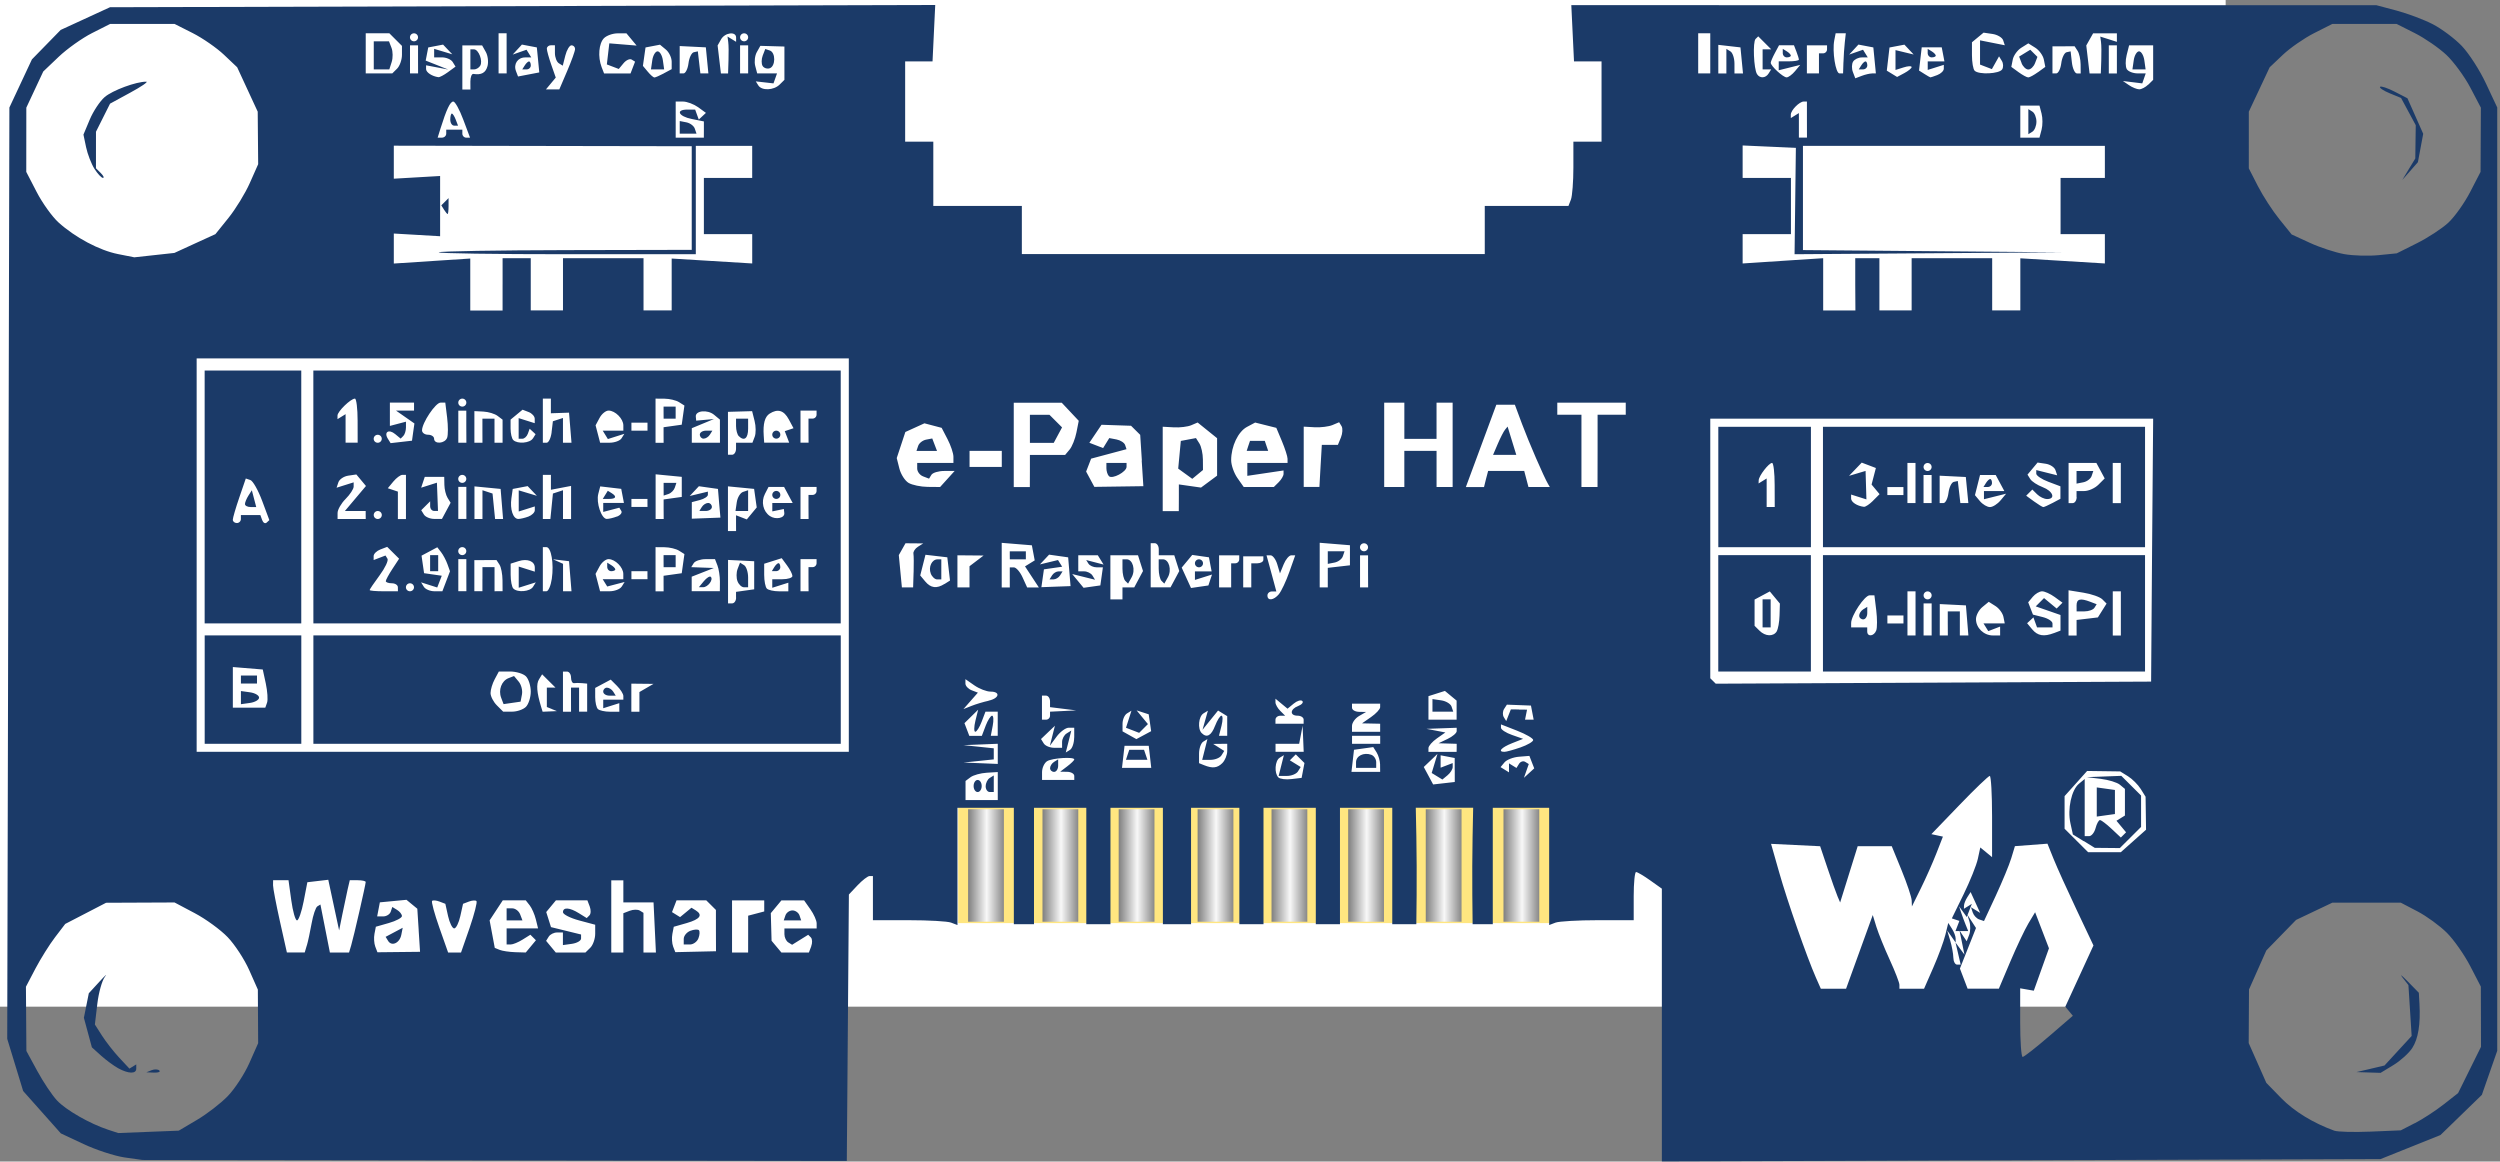 <?xml version="1.0" encoding="UTF-8" standalone="no"?>
<!-- Created with Inkscape (http://www.inkscape.org/) -->

<svg
   xmlns:osb="http://www.openswatchbook.org/uri/2009/osb"
   xmlns:dc="http://purl.org/dc/elements/1.1/"
   xmlns:cc="http://creativecommons.org/ns#"
   xmlns:rdf="http://www.w3.org/1999/02/22-rdf-syntax-ns#"
   xmlns:svg="http://www.w3.org/2000/svg"
   xmlns="http://www.w3.org/2000/svg"
   xmlns:xlink="http://www.w3.org/1999/xlink"
   xmlns:sodipodi="http://sodipodi.sourceforge.net/DTD/sodipodi-0.dtd"
   xmlns:inkscape="http://www.inkscape.org/namespaces/inkscape"
   width="65mm"
   height="30.2mm"
   viewBox="0 0 65 30.2"
   version="1.1"
   id="svg8"
   inkscape:version="0.92.2 (5c3e80d, 2017-08-06)"
   sodipodi:docname="e-Paper-Driver-HAT_entwurf3.svg">
  <rect x="0" y="0" width="65" height="30.2" fill="#808080" stroke="none"/>
  <defs
     id="defs2">
    <linearGradient
       inkscape:collect="always"
       id="linearGradient6213">
      <stop
         style="stop-color:#656565;stop-opacity:1"
         offset="0"
         id="stop6209" />
      <stop
         style="stop-color:#f8f8f8;stop-opacity:1"
         offset="1"
         id="stop6211" />
    </linearGradient>
    <linearGradient
       id="linearGradient2355"
       osb:paint="solid">
      <stop
         style="stop-color:#666666;stop-opacity:1;"
         offset="0"
         id="stop2353" />
    </linearGradient>
    <linearGradient
       inkscape:collect="always"
       xlink:href="#linearGradient6213"
       id="linearGradient6217"
       gradientUnits="userSpaceOnUse"
       x1="15.961"
       y1="141.427"
       x2="16.509"
       y2="141.427"
       spreadMethod="reflect"
       gradientTransform="matrix(1.072,0,0,0.947,0.702,7.441)" />
    <linearGradient
       inkscape:collect="always"
       xlink:href="#linearGradient6213"
       id="linearGradient6289"
       gradientUnits="userSpaceOnUse"
       gradientTransform="matrix(1.072,0,0,0.947,-1.232,7.441)"
       x1="15.961"
       y1="141.427"
       x2="16.509"
       y2="141.427"
       spreadMethod="reflect" />
    <linearGradient
       inkscape:collect="always"
       xlink:href="#linearGradient6213"
       id="linearGradient6305"
       gradientUnits="userSpaceOnUse"
       gradientTransform="matrix(1.072,0,0,0.947,2.683,7.441)"
       x1="15.961"
       y1="141.427"
       x2="16.509"
       y2="141.427"
       spreadMethod="reflect" />
    <linearGradient
       inkscape:collect="always"
       xlink:href="#linearGradient6213"
       id="linearGradient6321"
       gradientUnits="userSpaceOnUse"
       gradientTransform="matrix(1.072,0,0,0.947,4.735,7.441)"
       x1="15.961"
       y1="141.427"
       x2="16.509"
       y2="141.427"
       spreadMethod="reflect" />
    <linearGradient
       inkscape:collect="always"
       xlink:href="#linearGradient6213"
       id="linearGradient6337"
       gradientUnits="userSpaceOnUse"
       gradientTransform="matrix(1.072,0,0,0.947,6.657,7.441)"
       x1="15.961"
       y1="141.427"
       x2="16.509"
       y2="141.427"
       spreadMethod="reflect" />
    <linearGradient
       inkscape:collect="always"
       xlink:href="#linearGradient6213"
       id="linearGradient6353"
       gradientUnits="userSpaceOnUse"
       gradientTransform="matrix(1.072,0,0,0.947,8.65,7.441)"
       x1="15.961"
       y1="141.427"
       x2="16.509"
       y2="141.427"
       spreadMethod="reflect" />
    <linearGradient
       inkscape:collect="always"
       xlink:href="#linearGradient6213"
       id="linearGradient6353-7"
       gradientUnits="userSpaceOnUse"
       gradientTransform="matrix(1.072,0,0,0.947,10.667,7.441)"
       x1="15.961"
       y1="141.427"
       x2="16.509"
       y2="141.427"
       spreadMethod="reflect" />
    <linearGradient
       inkscape:collect="always"
       xlink:href="#linearGradient6213"
       id="linearGradient6353-4"
       gradientUnits="userSpaceOnUse"
       gradientTransform="matrix(1.072,0,0,0.947,12.688,7.441)"
       x1="15.961"
       y1="141.427"
       x2="16.509"
       y2="141.427"
       spreadMethod="reflect" />
  </defs>
  <sodipodi:namedview
     id="base"
     pagecolor="#ffffff"
     bordercolor="#666666"
     borderopacity="1.0"
     inkscape:pageopacity="0.0"
     inkscape:pageshadow="2"
     inkscape:zoom="7.9195959"
     inkscape:cx="133.76482"
     inkscape:cy="50.49764"
     inkscape:document-units="mm"
     inkscape:current-layer="layer1"
     showgrid="false"
     inkscape:window-width="1920"
     inkscape:window-height="1177"
     inkscape:window-x="-8"
     inkscape:window-y="224"
     inkscape:window-maximized="1"
     inkscape:snap-grids="true"
     inkscape:snap-to-guides="false"
     inkscape:snap-nodes="false" />
  <g
     inkscape:label="Ebene 1"
     inkscape:groupmode="layer"
     id="layer1"
     transform="translate(9.188,-118.838)">
    <rect
       style="opacity:1;fill:#ffffff;fill-opacity:1;fill-rule:nonzero;stroke:none;stroke-width:0.265;stroke-miterlimit:4;stroke-dasharray:none"
       id="rect11291"
       width="65"
       height="30.2"
       x="-16.321"
       y="114.812"
       ry="3.586" />
    <rect
       style="opacity:1;fill:#ffe680;fill-opacity:1;fill-rule:nonzero;stroke:none;stroke-width:0.558"
       id="rect840-2"
       width="15.453"
       height="3.096"
       x="15.725"
       y="139.743" />
    <path
       style="fill:#1b3a68;fill-opacity:1;stroke-width:0.105"
       d="m -5.959,148.93 c -0.259,-0.04 -0.736,-0.196 -1.059,-0.348 l -0.588,-0.276 -0.49,-0.551 -0.49,-0.551 -0.207,-0.678 -0.207,-0.678 0.028,-12.107 0.028,-12.107 0.293,-0.626 0.293,-0.626 0.374,-0.383 0.374,-0.383 0.641,-0.295 0.641,-0.295 10.728,-0.029 10.728,-0.029 -0.035,0.733 -0.035,0.733 H 14.704 14.346 v 1.044 1.044 h 0.366 0.366 v 0.835 0.835 h 1.151 1.151 v 0.626 0.626 h 6.018 6.018 v -0.626 -0.626 h 1.088 1.088 l 0.064,-0.165 c 0.035,-0.091 0.064,-0.467 0.064,-0.835 v -0.67 h 0.366 0.366 v -1.044 -1.044 h -0.358 -0.358 l -0.035,-0.731 -0.035,-0.731 10.467,9.9e-4 10.467,0.001 0.523,0.139 c 0.288,0.077 0.712,0.236 0.942,0.355 0.23,0.119 0.569,0.372 0.753,0.564 0.184,0.192 0.467,0.63 0.628,0.975 l 0.294,0.626 v 12.263 12.263 l -0.2,0.573 -0.2,0.573 -0.538,0.522 -0.538,0.522 -0.78,0.313 -0.78,0.313 -9.342,0.03 -9.342,0.03 v -3.546 -3.546 l -0.304,-0.216 c -0.167,-0.119 -0.332,-0.216 -0.366,-0.216 -0.034,0 -0.062,0.282 -0.062,0.626 v 0.626 h -0.933 c -0.513,0 -1.008,0.029 -1.099,0.063 l -0.166,0.063 v -1.524 -1.524 h -0.733 -0.733 v 1.513 1.513 h -0.262 -0.262 l -0.008,-0.757 c -0.004,-0.416 -0.001,-1.097 0.007,-1.513 l 0.015,-0.757 h -0.746 -0.746 l 0.015,0.757 c 0.008,0.416 0.011,1.097 0.007,1.513 l -0.008,0.757 H 27.325 27.011 v -1.513 -1.513 h -0.68 -0.68 v 1.513 1.513 h -0.314 -0.314 v -1.513 -1.513 h -0.68 -0.68 v 1.513 1.513 h -0.314 -0.314 v -1.513 -1.513 h -0.628 -0.628 v 1.513 1.513 h -0.366 -0.366 v -1.513 -1.513 H 20.364 19.684 v 1.513 1.513 h -0.314 -0.314 v -1.513 -1.513 h -0.68 -0.68 v 1.513 1.513 h -0.262 -0.262 v -1.513 -1.513 h -0.733 -0.733 v 1.524 1.524 l -0.166,-0.063 c -0.091,-0.035 -0.586,-0.063 -1.099,-0.063 h -0.933 v -0.574 -0.574 h -0.086 c -0.048,0 -0.188,0.108 -0.313,0.24 l -0.226,0.24 -0.027,3.464 -0.027,3.464 -9.158,-0.013 -9.158,-0.013 z m 1.887,-0.972 c 0.259,-0.151 0.62,-0.43 0.804,-0.619 0.184,-0.189 0.437,-0.577 0.563,-0.861 l 0.229,-0.517 -0.004,-0.697 -0.004,-0.697 -0.225,-0.507 c -0.124,-0.279 -0.375,-0.664 -0.56,-0.856 -0.184,-0.192 -0.57,-0.473 -0.858,-0.625 l -0.523,-0.277 -0.89,0.004 -0.89,0.004 -0.531,0.275 -0.531,0.275 -0.265,0.347 c -0.146,0.191 -0.375,0.558 -0.511,0.816 l -0.246,0.47 0.006,0.835 0.006,0.835 0.283,0.52 c 0.155,0.286 0.386,0.631 0.513,0.767 0.234,0.25 0.854,0.605 1.33,0.761 l 0.262,0.086 0.787,-0.031 0.787,-0.031 z m -2.044,-1.346 c -0.115,-0.064 -0.316,-0.212 -0.446,-0.329 l -0.237,-0.214 -0.104,-0.384 -0.104,-0.384 0.064,-0.319 0.064,-0.319 0.276,-0.301 c 0.152,-0.166 0.216,-0.223 0.142,-0.127 -0.074,0.096 -0.163,0.414 -0.197,0.707 l -0.063,0.533 0.185,0.29 c 0.102,0.16 0.304,0.418 0.449,0.574 l 0.264,0.283 0.089,-0.055 0.089,-0.055 v 0.111 c 0,0.141 -0.203,0.136 -0.471,-0.011 z m 0.87,0.051 c 0.076,-0.03 0.166,-0.026 0.201,0.008 0.035,0.035 -0.027,0.059 -0.137,0.055 l -0.201,-0.008 z m 58.843,1.379 c 0.201,-0.104 0.537,-0.322 0.746,-0.486 l 0.379,-0.297 0.298,-0.602 0.298,-0.602 -0.002,-0.783 -0.002,-0.783 -0.277,-0.535 c -0.153,-0.294 -0.426,-0.684 -0.608,-0.865 -0.182,-0.181 -0.526,-0.432 -0.764,-0.556 l -0.433,-0.226 -0.89,4.2e-4 -0.89,4.2e-4 -0.471,0.224 -0.471,0.224 -0.387,0.397 -0.387,0.397 -0.225,0.507 -0.225,0.507 -0.004,0.697 -0.004,0.697 0.229,0.517 0.229,0.517 0.387,0.397 c 0.336,0.345 0.831,0.648 1.382,0.847 0.086,0.031 0.51,0.042 0.942,0.024 l 0.785,-0.033 0.366,-0.188 z m -1.153,-1.415 0.365,-0.086 0.353,-0.384 0.353,-0.384 -0.042,-0.662 -0.042,-0.661 -0.152,-0.194 c -0.084,-0.107 -0.023,-0.062 0.135,0.1 l 0.288,0.294 0.016,0.285 c 0.03,0.534 -0.032,0.911 -0.187,1.151 -0.085,0.132 -0.305,0.331 -0.489,0.443 l -0.334,0.203 -0.314,-0.01 -0.314,-0.01 0.365,-0.085 z m -8.357,-0.845 0.619,-0.534 -0.098,-0.118 -0.098,-0.118 0.366,-0.796 0.366,-0.796 -0.438,-0.926 c -0.241,-0.509 -0.51,-1.104 -0.598,-1.323 l -0.16,-0.397 -0.423,0.032 -0.423,0.032 -0.095,0.313 c -0.052,0.172 -0.234,0.61 -0.402,0.974 l -0.307,0.66 -0.123,-0.041 c -0.067,-0.022 -0.143,-0.103 -0.169,-0.179 l -0.046,-0.138 0.119,0.073 0.119,0.073 -0.124,-0.271 -0.124,-0.271 -0.085,0.133 c -0.047,0.073 -0.086,0.171 -0.087,0.218 l -0.002,0.084 0.103,-0.064 0.103,-0.064 -0.066,0.171 -0.066,0.171 -0.1,-0.139 -0.1,-0.139 0.052,0.157 c 0.029,0.086 0.082,0.231 0.119,0.322 l 0.067,0.165 h -0.166 -0.166 l 0.051,-0.132 0.051,-0.132 -0.098,-0.033 -0.098,-0.033 0.306,-0.626 c 0.168,-0.344 0.335,-0.76 0.37,-0.922 l 0.064,-0.296 0.153,0.126 0.153,0.126 v -1.056 c -10e-7,-0.581 -0.027,-1.056 -0.06,-1.056 -0.033,0 -0.388,0.34 -0.789,0.757 l -0.729,0.757 0.15,0.032 0.15,0.032 -0.171,0.438 c -0.094,0.241 -0.275,0.649 -0.403,0.908 l -0.232,0.47 -0.006,-0.157 c -0.003,-0.086 -0.121,-0.438 -0.262,-0.783 l -0.256,-0.626 h -0.443 -0.443 l -0.228,0.731 -0.228,0.731 -0.067,-0.157 c -0.037,-0.086 -0.154,-0.415 -0.26,-0.731 l -0.193,-0.574 -0.638,-0.031 -0.638,-0.031 0.21,0.739 c 0.212,0.749 0.725,2.217 0.957,2.741 l 0.127,0.287 h 0.328 0.328 l 0.347,-0.958 0.347,-0.958 0.094,0.306 c 0.052,0.168 0.208,0.554 0.347,0.857 0.139,0.303 0.252,0.596 0.252,0.652 v 0.102 h 0.32 0.32 l 0.24,-0.548 c 0.132,-0.301 0.274,-0.686 0.315,-0.856 l 0.075,-0.308 0.096,0.151 c 0.053,0.083 0.096,0.198 0.096,0.255 v 0.104 l -0.11,-0.157 -0.11,-0.157 0.078,0.261 c 0.043,0.143 0.08,0.343 0.082,0.444 0.002,0.1 0.045,0.183 0.097,0.183 h 0.094 l -0.067,-0.287 -0.067,-0.287 0.116,0.157 0.116,0.157 -0.064,-0.313 -0.064,-0.313 0.093,0.139 0.093,0.139 0.064,-0.165 c 0.035,-0.091 0.038,-0.247 0.007,-0.348 l -0.057,-0.183 0.114,0.176 0.114,0.176 -0.209,0.527 -0.209,0.527 0.1,0.262 0.1,0.262 h 0.406 0.406 l 0.298,-0.704 c 0.164,-0.387 0.376,-0.835 0.471,-0.994 l 0.174,-0.29 0.18,0.469 0.18,0.469 -0.197,0.551 -0.197,0.551 -0.177,-0.031 -0.177,-0.031 v 0.892 c 0,0.49 0.029,0.892 0.064,0.892 0.035,0 0.343,-0.24 0.683,-0.534 z M -1.21,143.421 c 0.03,-0.1 0.085,-0.359 0.124,-0.575 0.038,-0.216 0.106,-0.415 0.149,-0.442 l 0.08,-0.049 0.123,0.624 0.123,0.624 h 0.249 0.249 l 0.055,-0.183 c 0.065,-0.217 0.378,-1.585 0.378,-1.65 0,-0.025 -0.093,-0.046 -0.207,-0.046 h -0.207 l -0.055,0.235 c -0.03,0.129 -0.092,0.423 -0.138,0.652 l -0.084,0.417 -0.141,-0.658 -0.141,-0.658 -0.272,0.032 -0.272,0.032 -0.096,0.496 c -0.053,0.273 -0.131,0.496 -0.173,0.496 -0.043,0 -0.11,-0.235 -0.149,-0.522 l -0.072,-0.522 H -1.887 -2.087 l -0.002,0.13 c -9.944e-4,0.072 0.08,0.494 0.179,0.939 l 0.181,0.809 h 0.232 0.232 l 0.054,-0.183 z m 2.908,-0.397 -0.036,-0.559 -0.141,-0.116 -0.141,-0.116 -0.346,0.033 -0.346,0.033 -0.035,0.183 -0.035,0.183 h 0.156 c 0.086,0 0.174,-0.055 0.197,-0.123 l 0.041,-0.123 0.125,0.077 c 0.069,0.042 0.125,0.114 0.125,0.16 0,0.046 -0.153,0.127 -0.339,0.18 l -0.339,0.097 -0.036,0.185 c -0.02,0.102 -0.01,0.251 0.021,0.332 l 0.056,0.147 0.554,-0.006 0.554,-0.006 -0.036,-0.559 z m -0.795,0.277 -0.065,-0.105 0.222,-0.118 0.222,-0.118 -0.036,0.183 c -0.042,0.214 -0.249,0.31 -0.343,0.159 z m 2.121,-0.344 c 0.122,-0.356 0.201,-0.667 0.176,-0.691 -0.025,-0.025 -0.113,-0.019 -0.197,0.013 l -0.152,0.058 -0.071,0.32 c -0.039,0.176 -0.11,0.32 -0.159,0.32 -0.048,0 -0.12,-0.144 -0.159,-0.32 l -0.071,-0.32 -0.152,-0.058 c -0.083,-0.032 -0.17,-0.04 -0.193,-0.017 -0.022,0.022 0.062,0.334 0.188,0.691 l 0.229,0.65 h 0.168 0.168 z m 1.59,0.487 0.132,-0.159 -0.072,-0.072 -0.072,-0.072 -0.203,0.127 c -0.112,0.07 -0.251,0.127 -0.309,0.127 H 3.984 v -0.209 -0.209 h 0.409 0.409 l -0.058,-0.235 c -0.032,-0.129 -0.104,-0.294 -0.16,-0.365 L 4.482,142.247 H 4.183 3.884 l -0.171,0.26 -0.171,0.26 0.067,0.358 0.067,0.358 0.128,0.052 c 0.07,0.028 0.251,0.055 0.403,0.06 l 0.275,0.008 0.132,-0.159 z m -0.63,-0.832 v -0.157 h 0.146 c 0.08,0 0.173,0.07 0.206,0.157 l 0.06,0.157 H 4.19 3.984 Z m 2.177,0.866 c 0.069,-0.069 0.126,-0.231 0.126,-0.361 v -0.236 l -0.419,-0.112 c -0.23,-0.062 -0.419,-0.158 -0.419,-0.213 0,-0.137 0.171,-0.126 0.415,0.026 l 0.203,0.126 0.07,-0.07 c 0.039,-0.038 0.042,-0.142 0.008,-0.231 L 6.084,142.247 H 5.675 5.266 l -0.126,0.152 -0.126,0.152 0.062,0.196 0.062,0.196 0.391,0.096 0.391,0.096 v 0.104 c 0,0.058 -0.106,0.119 -0.236,0.138 l -0.236,0.033 v -0.164 -0.164 h -0.151 c -0.083,0 -0.181,0.049 -0.218,0.109 l -0.068,0.109 0.126,0.152 0.126,0.152 h 0.385 0.385 z m 0.858,-0.385 v -0.511 l 0.166,-0.064 c 0.092,-0.035 0.209,-0.037 0.262,-0.005 l 0.095,0.059 v 0.516 0.516 h 0.162 0.162 l -0.031,-0.652 -0.031,-0.652 H 7.412 7.019 l 6.79e-5,-0.287 6.89e-5,-0.287 H 6.862 6.705 v 0.939 0.939 H 6.862 7.019 Z m 2.407,-0.06 V 142.497 L 9.301,142.372 9.175,142.247 H 8.789 8.402 l -0.059,0.153 -0.059,0.153 0.105,0.065 0.105,0.065 0.148,-0.122 0.148,-0.122 0.109,0.067 c 0.194,0.12 0.117,0.231 -0.23,0.331 l -0.339,0.097 -0.036,0.185 c -0.02,0.102 -0.011,0.25 0.02,0.33 l 0.056,0.145 0.529,-0.012 0.529,-0.012 z m -0.837,0.217 c 0,-0.08 0.077,-0.175 0.172,-0.211 0.095,-0.036 0.195,-0.043 0.222,-0.016 0.028,0.028 0.022,0.123 -0.012,0.211 -0.034,0.089 -0.134,0.161 -0.222,0.161 H 8.589 Z m 1.675,-0.125 v -0.479 l 0.209,-0.055 0.209,-0.055 v -0.144 -0.144 H 10.264 9.845 v 0.678 0.678 h 0.209 0.209 z m 1.639,0.318 c 0.034,-0.088 0.03,-0.192 -0.008,-0.231 l -0.07,-0.07 -0.209,0.13 -0.209,0.13 -0.1,-0.062 c -0.055,-0.034 -0.1,-0.13 -0.1,-0.212 v -0.15 h 0.419 0.419 v -0.133 c 0,-0.073 -0.073,-0.238 -0.163,-0.365 l -0.163,-0.232 h -0.295 -0.295 l -0.138,0.166 -0.138,0.166 0.01,0.359 0.01,0.359 0.128,0.153 0.128,0.153 h 0.357 0.357 l 0.062,-0.161 z m -0.67,-0.804 c 0.024,-0.072 0.106,-0.13 0.183,-0.13 0.077,0 0.159,0.059 0.183,0.13 l 0.044,0.13 h -0.227 -0.227 z m 35.048,-1.936 0.328,-0.292 -0.006,-0.429 -0.006,-0.429 -0.127,-0.203 c -0.07,-0.111 -0.218,-0.259 -0.33,-0.329 l -0.203,-0.126 -0.43,-0.006 -0.43,-0.006 -0.293,0.327 -0.293,0.327 v 0.424 0.424 l 0.306,0.305 0.306,0.305 h 0.425 0.425 l 0.328,-0.292 z m -1.29,0.007 -0.284,-0.176 -0.064,-0.291 c -0.081,-0.368 0.026,-0.866 0.221,-1.027 l 0.15,-0.124 v 0.743 0.743 h 0.114 c 0.063,0 0.139,-0.094 0.169,-0.209 0.03,-0.115 0.082,-0.209 0.114,-0.209 0.033,0 0.168,0.102 0.301,0.227 l 0.242,0.227 0.068,-0.068 0.068,-0.068 -0.125,-0.15 -0.125,-0.15 0.11,-0.068 0.11,-0.068 v -0.346 -0.346 l -0.131,-0.109 c -0.072,-0.06 -0.296,-0.128 -0.497,-0.153 l -0.366,-0.044 0.45,-0.017 0.45,-0.017 0.257,0.256 0.257,0.256 v 0.408 0.408 l -0.276,0.275 -0.276,0.275 -0.326,-0.003 -0.326,-0.003 -0.284,-0.176 z m 0.337,-1.019 v -0.38 l 0.236,0.033 0.236,0.033 v 0.313 0.313 l -0.236,0.033 -0.236,0.033 z m -28.574,-0.416 v -0.364 l -0.288,0.018 c -0.158,0.01 -0.347,0.062 -0.419,0.116 l -0.131,0.098 v 0.248 0.248 h 0.419 0.419 z m -0.628,-0.001 c 0,-0.086 0.047,-0.157 0.105,-0.157 0.058,0 0.105,0.07 0.105,0.157 0,0.086 -0.047,0.157 -0.105,0.157 -0.058,0 -0.105,-0.07 -0.105,-0.157 z m 0.314,0.006 c 0,-0.083 0.047,-0.179 0.105,-0.215 l 0.105,-0.065 v 0.215 0.215 H 16.544 c -0.058,0 -0.105,-0.068 -0.105,-0.15 z m 12.194,-0.422 v -0.312 l -0.183,-0.035 -0.183,-0.035 v 0.161 0.161 l 0.157,-0.06 0.157,-0.06 v 0.103 c 0,0.057 -0.06,0.153 -0.134,0.214 l -0.134,0.111 -0.139,-0.085 -0.139,-0.085 0.075,-0.248 0.075,-0.248 -0.178,0.17 -0.178,0.17 0.122,0.227 0.122,0.227 0.281,-0.032 0.281,-0.032 v -0.312 z m -9.891,0.155 c 0,-0.058 -0.082,-0.106 -0.183,-0.108 l -0.183,-0.003 0.183,-0.139 c 0.101,-0.076 0.183,-0.157 0.183,-0.179 0,-0.075 -0.574,-0.038 -0.707,0.045 -0.072,0.046 -0.131,0.174 -0.131,0.285 v 0.203 h 0.419 0.419 v -0.104 z M 18.114,138.809 c 0,-0.054 0.047,-0.127 0.105,-0.163 l 0.105,-0.065 v 0.163 c 0,0.089 -0.047,0.163 -0.105,0.163 -0.058,0 -0.105,-0.044 -0.105,-0.098 z m 6.577,0.061 0.037,-0.194 -0.113,-0.112 -0.113,-0.112 -0.077,0.077 -0.077,0.077 0.141,0.087 0.141,0.087 -0.072,0.116 c -0.04,0.064 -0.168,0.116 -0.286,0.116 h -0.215 l 0.068,-0.27 0.068,-0.27 -0.109,0.067 c -0.124,0.076 -0.146,0.401 -0.034,0.512 0.041,0.041 0.194,0.061 0.339,0.043 l 0.265,-0.031 z m 5.948,-0.216 -0.063,-0.163 -0.272,0.022 c -0.15,0.012 -0.318,0.078 -0.375,0.146 l -0.103,0.124 0.11,0.068 0.11,0.068 v -0.117 -0.117 l 0.097,0.06 0.097,0.06 0.067,-0.108 c 0.037,-0.059 0.109,-0.082 0.16,-0.051 l 0.093,0.057 -0.063,0.179 -0.063,0.179 0.134,-0.123 0.134,-0.123 z m -3.944,0.07 c -8.38e-4,-0.1 -0.042,-0.245 -0.09,-0.322 l -0.089,-0.14 -0.25,0.035 -0.25,0.035 -0.033,0.287 -0.033,0.287 h 0.373 0.373 l -0.002,-0.183 z m -0.626,-0.067 c 0,-0.165 0.198,-0.264 0.393,-0.196 0.072,0.025 0.131,0.112 0.131,0.193 v 0.148 h -0.262 -0.262 z m -5.357,-0.142 -0.033,-0.287 H 20.364 20.05 l -0.033,0.287 -0.033,0.287 h 0.38 0.38 z m -0.583,-0.052 0.044,-0.13 h 0.192 0.192 l 0.044,0.13 0.044,0.13 h -0.279 -0.279 z m 2.465,0.214 c 0.069,-0.069 0.126,-0.21 0.126,-0.313 v -0.188 l -0.183,0.002 -0.183,0.002 0.144,0.091 0.144,0.091 -0.072,0.116 c -0.04,0.064 -0.168,0.116 -0.286,0.116 h -0.215 l 0.068,-0.27 0.068,-0.27 -0.109,0.067 c -0.06,0.037 -0.109,0.178 -0.109,0.313 v 0.246 l 0.131,0.053 c 0.221,0.089 0.345,0.074 0.476,-0.056 z m -5.84,-0.24 v -0.261 l -0.445,0.018 -0.445,0.018 0.393,0.041 0.393,0.041 v 0.144 0.144 l -0.393,0.041 -0.393,0.041 0.445,0.018 0.445,0.018 z m -3.873,-5.166 v -5.114 H 4.403 -4.075 v 5.114 5.114 h 8.478 8.478 z m -16.747,3.496 v -1.409 h 1.256 1.256 v 1.409 1.409 h -1.256 -1.256 z m 1.622,0.339 c 0.025,-0.072 0.01,-0.295 -0.033,-0.496 l -0.079,-0.365 -0.389,-0.032 -0.389,-0.032 v 0.528 0.528 h 0.422 0.422 z m -0.68,-0.13 v -0.171 l 0.236,0.033 c 0.13,0.018 0.236,0.08 0.236,0.138 0,0.058 -0.106,0.119 -0.236,0.138 l -0.236,0.033 z m 0,-0.47 v -0.104 h 0.209 0.209 v 0.104 0.104 h -0.209 -0.209 z m 1.884,0.261 v -1.409 h 6.856 6.856 v 1.409 1.409 H 5.816 -1.04 Z m 5.526,0.449 c 0.069,-0.069 0.126,-0.247 0.126,-0.397 0,-0.149 -0.057,-0.328 -0.126,-0.397 -0.069,-0.069 -0.256,-0.125 -0.415,-0.125 H 3.782 l -0.108,0.202 c -0.06,0.111 -0.108,0.272 -0.108,0.358 0,0.086 0.074,0.23 0.164,0.32 l 0.164,0.164 h 0.233 c 0.128,0 0.29,-0.056 0.359,-0.125 z m -0.643,-0.234 c -0.079,-0.205 0.01,-0.443 0.193,-0.513 l 0.141,-0.054 0.121,0.145 c 0.067,0.08 0.105,0.23 0.085,0.333 l -0.036,0.188 -0.221,0.032 -0.221,0.032 z m 1.318,0.291 -0.131,-0.053 v -0.252 -0.252 H 5.143 5.255 l -0.174,-0.173 -0.174,-0.173 -0.082,0.133 c -0.074,0.12 -0.057,0.342 0.055,0.71 l 0.04,0.13 0.186,-0.008 0.186,-0.008 -0.131,-0.053 z m 0.497,-0.244 v -0.313 h 0.105 0.105 v 0.313 0.313 h 0.105 0.105 v -0.365 -0.365 l -0.131,-0.012 c -0.072,-0.007 -0.166,-0.007 -0.209,0 -0.043,0.007 -0.079,-0.058 -0.079,-0.144 0,-0.086 -0.047,-0.157 -0.105,-0.157 H 5.449 v 0.522 0.522 H 5.554 5.659 Z m 1.256,0.202 v -0.111 l -0.209,0.066 -0.209,0.066 v -0.111 -0.111 H 6.758 7.019 v -0.097 c 0,-0.053 -0.074,-0.171 -0.164,-0.261 l -0.164,-0.164 -0.202,0.108 -0.202,0.108 v 0.24 c 0,0.132 0.031,0.271 0.07,0.309 0.038,0.038 0.18,0.07 0.314,0.07 h 0.244 z m -0.419,-0.41 c 0,-0.058 0.044,-0.104 0.098,-0.104 0.054,0 0.128,0.047 0.163,0.104 l 0.065,0.104 H 6.659 c -0.09,0 -0.163,-0.047 -0.163,-0.104 z m 0.942,0.266 v -0.256 l 0.183,-0.106 0.183,-0.106 -0.288,-0.003 -0.288,-0.003 v 0.365 0.365 h 0.105 0.105 z m -11.304,-5.328 v -3.288 h 1.256 1.256 v 3.288 3.288 h -1.256 -1.256 z m 0.942,0.574 v -0.104 h 0.253 0.253 l 0.047,0.13 c 0.026,0.072 0.078,0.102 0.117,0.066 l 0.07,-0.064 -0.187,-0.501 c -0.103,-0.276 -0.24,-0.519 -0.306,-0.541 l -0.119,-0.04 -0.169,0.493 c -0.093,0.271 -0.169,0.532 -0.169,0.579 0,0.047 0.047,0.086 0.105,0.086 0.058,0 0.105,-0.047 0.105,-0.104 z m 0.106,-0.391 c 8.796e-4,-0.043 0.041,-0.141 0.09,-0.218 l 0.089,-0.139 0.057,0.218 0.057,0.218 h -0.147 c -0.081,0 -0.146,-0.035 -0.146,-0.078 z m 1.778,-0.183 v -3.288 h 6.856 6.856 v 3.288 3.288 H 5.816 -1.04 Z m 10.99,2.616 v -0.149 l 0.236,-0.033 0.236,-0.033 v -0.365 -0.365 l -0.34,-0.017 -0.34,-0.017 v 0.565 0.565 h 0.105 c 0.058,0 0.105,-0.067 0.105,-0.149 z m 0.038,-0.425 c -0.033,-0.086 -0.032,-0.23 0.003,-0.32 l 0.063,-0.163 0.105,0.065 c 0.058,0.036 0.105,0.18 0.105,0.32 v 0.255 h -0.108 c -0.059,0 -0.135,-0.07 -0.168,-0.157 z m -8.83,0.157 c 0,-0.058 -0.071,-0.104 -0.157,-0.104 -0.086,0 -0.157,-0.025 -0.157,-0.056 0,-0.031 0.078,-0.174 0.173,-0.319 l 0.173,-0.264 -0.155,-0.154 -0.155,-0.154 -0.176,0.067 c -0.097,0.037 -0.176,0.114 -0.176,0.172 v 0.104 l 0.154,-0.059 0.154,-0.059 0.052,0.084 c 0.029,0.046 -0.064,0.241 -0.206,0.433 -0.142,0.192 -0.258,0.363 -0.258,0.381 0,0.018 0.165,0.032 0.366,0.032 H 1.158 Z m 0.419,0 c 0,-0.058 -0.047,-0.104 -0.105,-0.104 -0.058,0 -0.105,0.047 -0.105,0.104 0,0.058 0.047,0.104 0.105,0.104 0.058,0 0.105,-0.047 0.105,-0.104 z m 0.837,-0.156 0.099,-0.26 -0.066,-0.184 c -0.036,-0.101 -0.11,-0.241 -0.165,-0.312 l -0.099,-0.128 -0.205,0.109 -0.205,0.109 0.033,0.228 0.033,0.228 0.23,0.033 0.23,0.033 -0.059,0.153 -0.059,0.153 -0.21,-0.067 -0.21,-0.067 0.072,0.116 c 0.039,0.064 0.164,0.116 0.277,0.116 H 2.314 Z m -0.418,-0.471 v -0.209 h 0.105 0.105 v 0.209 0.209 H 2.1 1.995 Z m 0.942,0.313 v -0.417 H 2.833 2.728 v 0.417 0.417 h 0.105 0.105 z m 0.419,0.104 v -0.313 h 0.157 0.157 v 0.313 0.313 H 3.775 3.879 l -0.002,-0.287 c -8.377e-4,-0.158 -0.036,-0.34 -0.079,-0.405 l -0.077,-0.118 -0.288,6.2e-4 -0.288,6.1e-4 v 0.404 0.404 h 0.105 0.105 v -0.313 z m 1.315,0.198 0.072,-0.116 -0.222,0.07 -0.222,0.07 v -0.275 -0.275 l 0.209,0.066 0.209,0.066 v -0.105 c 0,-0.165 -0.191,-0.242 -0.42,-0.169 l -0.208,0.066 v 0.289 c 0,0.159 0.031,0.32 0.07,0.358 0.11,0.11 0.434,0.081 0.513,-0.046 z m 0.488,-0.208 c 0.058,-0.395 -0.015,-0.824 -0.141,-0.824 h -0.092 v 0.574 0.574 h 0.093 c 0.051,0 0.114,-0.146 0.14,-0.324 z m 0.48,-0.067 -0.032,-0.391 -0.209,-0.025 -0.209,-0.025 0.131,0.059 0.131,0.059 v 0.357 0.357 H 5.56 5.671 Z m 1.338,0.27 0.075,-0.121 -0.226,0.059 -0.226,0.059 -0.059,-0.095 -0.059,-0.095 h 0.268 0.268 v -0.136 c 0,-0.173 -0.212,-0.386 -0.384,-0.386 -0.073,0 -0.179,0.086 -0.235,0.192 l -0.103,0.192 0.059,0.226 0.059,0.226 h 0.243 c 0.134,0 0.277,-0.054 0.318,-0.121 z m -0.377,-0.512 v -0.111 l 0.105,0.065 c 0.058,0.035 0.105,0.085 0.105,0.111 0,0.025 -0.047,0.046 -0.105,0.046 -0.058,0 -0.105,-0.05 -0.105,-0.111 z m 1.465,0.431 v -0.201 l 0.236,-0.033 0.236,-0.033 0.035,-0.249 0.035,-0.249 -0.14,-0.088 c -0.077,-0.049 -0.246,-0.089 -0.375,-0.09 l -0.236,-0.002 v 0.574 0.574 h 0.105 0.105 z m 0,-0.581 v -0.157 h 0.157 0.157 v 0.157 0.157 H 8.223 8.066 Z m 1.465,0.53 c 0,-0.139 -0.029,-0.327 -0.064,-0.417 l -0.064,-0.165 h -0.244 c -0.134,0 -0.273,0.047 -0.309,0.104 l -0.065,0.104 0.294,0.011 0.294,0.011 -0.288,0.113 -0.288,0.113 v 0.189 0.189 h 0.366 0.366 z m -0.417,-0.011 c 0.073,-0.087 0.154,-0.138 0.18,-0.111 0.073,0.072 -0.075,0.27 -0.201,0.27 H 8.982 Z m 2.196,0.152 v -0.111 l -0.209,0.066 -0.209,0.066 v -0.111 -0.111 h 0.262 c 0.144,0 0.262,-0.038 0.262,-0.084 0,-0.046 -0.062,-0.17 -0.139,-0.274 l -0.139,-0.189 -0.228,0.072 -0.228,0.072 v 0.289 c 0,0.159 0.031,0.32 0.07,0.358 0.038,0.038 0.18,0.07 0.314,0.07 h 0.244 z m -0.366,-0.515 c 0.036,-0.058 0.085,-0.104 0.111,-0.104 0.025,0 0.046,0.047 0.046,0.104 0,0.058 -0.05,0.104 -0.111,0.104 H 10.88 Z m 0.89,0.313 v -0.313 h 0.105 c 0.058,0 0.105,-0.047 0.105,-0.104 v -0.104 h -0.209 -0.209 v 0.417 0.417 h 0.105 0.105 z m -4.187,-0.104 v -0.104 H 7.438 7.229 v 0.104 0.104 h 0.209 0.209 z m -4.71,-0.626 c 0,-0.058 -0.047,-0.104 -0.105,-0.104 -0.058,0 -0.105,0.047 -0.105,0.104 0,0.058 0.047,0.104 0.105,0.104 0.058,0 0.105,-0.047 0.105,-0.104 z m 7.013,-0.727 v -0.205 l 0.14,0.054 0.14,0.054 0.129,-0.156 0.129,-0.156 -0.034,-0.241 -0.034,-0.241 -0.34,-0.033 -0.34,-0.033 v 0.581 0.581 H 9.845 9.95 Z m 0.019,-0.543 c 0.018,-0.125 0.092,-0.246 0.164,-0.27 l 0.131,-0.043 v 0.27 0.27 h -0.164 -0.164 z m -9.648,0.331 v -0.104 H 0.05 -0.221 l 0.274,-0.325 0.274,-0.325 -0.125,-0.15 -0.125,-0.15 -0.21,0.031 c -0.116,0.017 -0.231,0.095 -0.257,0.173 l -0.047,0.141 0.222,-0.07 0.222,-0.07 v 0.111 c 0,0.061 -0.094,0.205 -0.209,0.32 -0.115,0.115 -0.209,0.279 -0.209,0.365 v 0.157 h 0.366 0.366 z m 0.419,0 c 0,-0.058 -0.047,-0.104 -0.105,-0.104 -0.058,0 -0.105,0.047 -0.105,0.104 0,0.058 0.047,0.104 0.105,0.104 0.058,0 0.105,-0.047 0.105,-0.104 z m 0.628,-0.47 v -0.574 h -0.092 c -0.051,0 -0.156,0.078 -0.236,0.174 l -0.144,0.174 0.131,0.044 0.131,0.044 v 0.357 0.357 h 0.105 0.105 z m 1.048,0.363 0.113,-0.211 -0.079,-0.128 c -0.044,-0.071 -0.081,-0.222 -0.083,-0.337 l -0.004,-0.209 H 2.109 1.856 l -0.047,0.141 -0.047,0.141 0.205,-0.065 0.205,-0.065 0.014,0.367 0.014,0.367 H 2.097 c -0.056,0 -0.101,-0.056 -0.101,-0.125 v -0.125 l -0.116,0.116 -0.116,0.116 0.07,0.113 c 0.039,0.062 0.16,0.113 0.27,0.113 h 0.199 z m 0.522,-0.207 v -0.417 H 2.833 2.728 v 0.417 0.417 h 0.105 0.105 z m 0.419,0.044 v -0.374 l 0.131,0.043 0.131,0.043 0.033,0.331 0.033,0.331 h 0.104 0.104 l -0.032,-0.391 -0.032,-0.391 -0.34,-0.033 -0.34,-0.033 v 0.424 0.424 H 3.251 3.356 Z m 1.195,0.311 c 0.091,-0.035 0.166,-0.108 0.166,-0.164 v -0.1 l -0.209,0.066 -0.209,0.066 v -0.275 -0.275 l 0.236,0.071 0.236,0.071 -0.12,-0.126 -0.12,-0.126 -0.194,0.037 -0.194,0.037 -0.034,0.241 c -0.041,0.289 0.042,0.539 0.18,0.539 0.055,0 0.174,-0.029 0.265,-0.063 z m 0.604,-0.268 0.033,-0.331 0.131,-0.043 0.131,-0.043 v 0.374 0.374 h 0.105 0.105 v -0.43 -0.43 l -0.262,0.05 -0.262,0.05 v -0.194 -0.194 H 5.031 4.926 v 0.574 0.574 h 0.098 0.098 z m 1.698,0.268 c 0.091,-0.035 0.142,-0.101 0.113,-0.147 l -0.052,-0.084 -0.209,0.055 -0.209,0.055 v -0.117 -0.117 h 0.269 0.269 l -0.035,-0.183 -0.035,-0.183 -0.273,-0.032 -0.273,-0.032 -0.05,0.192 c -0.061,0.232 0.082,0.654 0.22,0.654 0.055,0 0.174,-0.028 0.264,-0.063 z m -0.304,-0.565 0.066,-0.106 0.097,0.06 c 0.145,0.089 0.118,0.152 -0.066,0.152 H 6.484 Z m 1.517,0.374 v -0.254 l 0.236,-0.033 0.236,-0.033 v -0.261 -0.261 l -0.34,-0.033 -0.34,-0.033 v 0.581 0.581 h 0.105 0.105 z m 0,-0.52 v -0.165 h 0.166 0.166 l -0.041,0.124 c -0.023,0.068 -0.097,0.143 -0.166,0.165 l -0.124,0.041 z m 1.444,0.366 -0.031,-0.374 -0.248,-0.035 -0.248,-0.035 -0.119,0.127 -0.119,0.127 0.236,-0.057 0.236,-0.057 v 0.082 c 0,0.045 -0.094,0.107 -0.209,0.137 l -0.209,0.055 v 0.215 0.215 l 0.372,-0.014 0.372,-0.014 z m -0.45,0.095 c 0.036,-0.058 0.109,-0.104 0.163,-0.104 0.054,0 0.098,0.047 0.098,0.104 0,0.058 -0.073,0.104 -0.163,0.104 h -0.163 z m 2.144,0.157 -0.012,-0.104 -0.15,0.031 -0.15,0.031 v -0.109 -0.109 h 0.265 0.265 l -0.112,-0.209 -0.112,-0.209 h -0.202 -0.202 l -0.094,0.183 c -0.104,0.202 -0.048,0.454 0.129,0.574 0.152,0.103 0.391,0.054 0.375,-0.078 z m -0.313,-0.47 c 0,-0.058 0.047,-0.104 0.105,-0.104 0.058,0 0.105,0.047 0.105,0.104 0,0.058 -0.047,0.104 -0.105,0.104 -0.058,0 -0.105,-0.047 -0.105,-0.104 z m 0.942,0.313 v -0.313 h 0.105 c 0.058,0 0.105,-0.047 0.105,-0.104 v -0.104 h -0.209 -0.209 v 0.417 0.417 h 0.105 0.105 z m -4.187,-0.104 v -0.104 H 7.438 7.229 v 0.104 0.104 h 0.209 0.209 z m -4.71,-0.626 c 0,-0.058 -0.047,-0.104 -0.105,-0.104 -0.058,0 -0.105,0.047 -0.105,0.104 0,0.058 0.047,0.104 0.105,0.104 0.058,0 0.105,-0.047 0.105,-0.104 z m 7.013,-0.783 v -0.157 h 0.213 0.213 l 0.06,-0.157 c 0.033,-0.086 0.032,-0.271 -0.004,-0.41 l -0.064,-0.254 -0.314,0.009 -0.314,0.009 v 0.558 0.558 h 0.105 c 0.058,0 0.105,-0.07 0.105,-0.157 z m 0.07,-0.33 c -0.038,-0.038 -0.07,-0.156 -0.07,-0.261 v -0.191 h 0.157 0.157 v 0.261 c 0,0.253 -0.102,0.333 -0.244,0.191 z m -9.909,-0.4 c 0,-0.316 -0.032,-0.574 -0.07,-0.574 -0.109,0 -0.453,0.334 -0.453,0.44 v 0.094 l 0.105,-0.065 0.105,-0.065 v 0.371 0.371 h 0.157 0.157 z m 0.628,0.47 c 0,-0.058 -0.047,-0.104 -0.105,-0.104 -0.058,0 -0.105,0.047 -0.105,0.104 0,0.058 0.047,0.104 0.105,0.104 0.058,0 0.105,-0.047 0.105,-0.104 z m 0.817,-0.173 0.032,-0.225 -0.239,-0.167 -0.239,-0.167 H 1.344 1.577 v -0.104 -0.104 H 1.263 0.949 v 0.303 0.303 l 0.209,-0.055 0.209,-0.055 v 0.151 c 0,0.083 -0.031,0.182 -0.069,0.22 l -0.069,0.069 -0.143,-0.118 c -0.165,-0.137 -0.298,-0.054 -0.191,0.119 l 0.073,0.117 0.278,-0.032 0.278,-0.032 z m 0.883,0.146 c 0.026,-0.072 0.026,-0.307 -2.097e-4,-0.522 l -0.048,-0.391 h -0.123 c -0.13,0 -0.482,0.526 -0.482,0.721 0,0.063 0.071,0.114 0.157,0.114 0.086,0 0.157,0.047 0.157,0.104 0,0.15 0.283,0.129 0.339,-0.026 z m 0.498,-0.287 v -0.417 H 2.833 2.728 v 0.417 0.417 h 0.105 0.105 z m 0.419,0.104 v -0.313 h 0.157 0.157 v 0.313 0.313 h 0.105 0.105 v -0.3 -0.3 l -0.131,-0.099 C 3.676,129.596 3.512,129.546 3.382,129.539 l -0.236,-0.012 v 0.411 0.411 H 3.251 3.356 Z m 1.313,0.202 0.069,-0.111 -0.077,-0.071 -0.077,-0.071 -0.047,0.13 c -0.026,0.072 -0.09,0.13 -0.143,0.13 h -0.096 v -0.268 -0.268 l 0.209,0.066 0.209,0.066 v -0.115 c 0,-0.063 -0.071,-0.142 -0.158,-0.175 l -0.158,-0.061 -0.156,0.129 -0.156,0.129 v 0.231 c 0,0.127 0.031,0.262 0.07,0.3 0.109,0.108 0.434,0.082 0.51,-0.042 z m 0.486,-0.168 0.033,-0.279 0.131,-0.043 0.131,-0.043 v 0.322 0.322 h 0.111 0.111 l -0.032,-0.391 -0.032,-0.391 -0.236,0.008 -0.236,0.008 v -0.191 -0.191 H 5.031 4.926 v 0.574 0.574 h 0.098 c 0.054,0 0.113,-0.126 0.131,-0.279 z m 1.819,0.163 0.072,-0.116 -0.214,0.068 -0.214,0.068 -0.067,-0.109 -0.067,-0.109 H 6.751 7.019 v -0.136 c 0,-0.173 -0.212,-0.386 -0.384,-0.386 -0.073,0 -0.179,0.086 -0.235,0.192 l -0.103,0.192 0.059,0.226 0.059,0.226 h 0.243 c 0.134,0 0.276,-0.052 0.315,-0.116 z m 1.092,-0.086 v -0.201 l 0.236,-0.033 0.236,-0.033 0.035,-0.249 0.035,-0.249 -0.14,-0.088 c -0.077,-0.049 -0.246,-0.089 -0.375,-0.09 l -0.236,-0.002 v 0.574 0.574 h 0.105 0.105 z m 0,-0.581 v -0.157 h 0.157 0.157 v 0.157 0.157 H 8.223 8.066 Z m 1.465,0.482 v -0.3 L 9.379,129.623 C 9.207,129.48 8.887,129.513 8.903,129.671 l 0.01,0.104 0.231,-0.021 0.231,-0.021 -0.288,0.119 -0.288,0.119 v 0.189 0.189 h 0.366 0.366 v -0.3 z m -0.523,0.091 c 0,-0.058 0.073,-0.104 0.163,-0.104 H 9.334 l -0.065,0.104 c -0.036,0.058 -0.109,0.104 -0.163,0.104 -0.054,0 -0.098,-0.047 -0.098,-0.104 z m 2.267,0.059 -0.058,-0.15 0.114,-0.038 0.114,-0.038 -0.123,-0.23 c -0.127,-0.236 -0.287,-0.284 -0.498,-0.15 -0.126,0.08 -0.175,0.263 -0.154,0.572 l 0.012,0.183 h 0.325 0.325 z m -0.383,-0.059 c 0,-0.058 0.047,-0.104 0.105,-0.104 0.058,0 0.105,0.047 0.105,0.104 0,0.058 -0.047,0.104 -0.105,0.104 -0.058,0 -0.105,-0.047 -0.105,-0.104 z m 0.942,-0.104 v -0.313 h 0.105 c 0.058,0 0.105,-0.047 0.105,-0.104 v -0.104 h -0.209 -0.209 v 0.417 0.417 h 0.105 0.105 z M 7.647,129.932 v -0.104 H 7.438 7.229 v 0.104 0.104 h 0.209 0.209 z m -4.71,-0.626 c 0,-0.058 -0.047,-0.104 -0.105,-0.104 -0.058,0 -0.105,0.047 -0.105,0.104 0,0.058 0.047,0.104 0.105,0.104 0.058,0 0.105,-0.047 0.105,-0.104 z m 15.805,8.708 v -0.255 h -0.144 c -0.079,0 -0.222,0.106 -0.317,0.235 l -0.173,0.235 0.066,-0.261 0.066,-0.261 -0.181,0.173 -0.181,0.173 0.071,0.114 c 0.039,0.063 0.162,0.114 0.274,0.114 h 0.203 v -0.15 c 0,-0.083 0.054,-0.184 0.12,-0.224 l 0.12,-0.074 -0.072,0.285 -0.072,0.285 0.109,-0.067 c 0.06,-0.037 0.109,-0.182 0.109,-0.322 z m 5.952,0.032 -0.014,-0.339 -0.045,0.235 -0.045,0.235 h -0.307 -0.307 v 0.104 0.104 h 0.366 0.366 z m 3.992,0.235 v -0.104 l -0.236,-0.007 -0.236,-0.007 0.236,-0.113 c 0.13,-0.062 0.236,-0.153 0.236,-0.202 v -0.088 l -0.393,0.014 -0.393,0.014 0.246,0.047 0.246,0.047 -0.22,0.154 c -0.121,0.085 -0.22,0.198 -0.22,0.252 v 0.098 h 0.366 0.366 z m 1.659,-0.01 c 0.181,-0.063 0.33,-0.15 0.33,-0.193 0,-0.043 -0.188,-0.152 -0.419,-0.242 l -0.419,-0.164 v 0.087 c 0,0.048 0.13,0.133 0.288,0.188 l 0.288,0.101 -0.288,0.114 c -0.279,0.111 -0.38,0.224 -0.199,0.224 0.049,0 0.237,-0.052 0.419,-0.115 z m -3.648,-0.199 v -0.104 h -0.366 -0.366 v 0.104 0.104 h 0.366 0.366 z m -5.986,-0.442 -0.033,-0.22 -0.157,-0.051 -0.157,-0.051 0.147,0.178 0.147,0.178 -0.114,0.114 -0.114,0.114 -0.171,-0.066 -0.171,-0.066 0.071,-0.222 0.071,-0.222 -0.116,0.071 c -0.064,0.039 -0.116,0.16 -0.116,0.269 v 0.197 l 0.18,0.101 0.18,0.101 0.192,-0.103 0.192,-0.103 z m -4.272,0.077 c 0.055,-0.143 0.13,-0.261 0.167,-0.261 0.037,0 0.045,0.117 0.017,0.261 l -0.05,0.261 h 0.09 0.09 v -0.313 -0.313 H 16.594 16.434 l -0.099,0.261 c -0.055,0.144 -0.129,0.261 -0.166,0.261 -0.036,0 -0.035,-0.129 0.004,-0.287 l 0.071,-0.287 -0.178,0.175 -0.178,0.175 0.063,0.165 0.063,0.165 h 0.163 0.163 l 0.099,-0.261 z m 5.966,0 c 0.055,-0.143 0.129,-0.261 0.166,-0.261 0.036,0 0.037,0.117 6.29e-4,0.261 l -0.066,0.261 h 0.107 0.107 v -0.255 -0.255 l -0.119,-0.073 -0.119,-0.073 -0.202,0.25 -0.202,0.25 0.07,-0.248 0.07,-0.248 -0.116,0.071 c -0.127,0.079 -0.156,0.401 -0.046,0.511 0.133,0.133 0.25,0.069 0.349,-0.191 z m 4.291,0.052 v -0.104 l -0.236,-0.005 -0.236,-0.005 0.236,-0.164 c 0.13,-0.09 0.236,-0.205 0.236,-0.255 v -0.092 h -0.366 -0.366 v 0.104 c 0,0.058 0.082,0.106 0.183,0.108 l 0.183,0.003 -0.183,0.106 c -0.101,0.059 -0.183,0.174 -0.183,0.258 v 0.151 h 0.366 0.366 v -0.104 z m -1.989,-0.209 c 0,-0.058 -0.071,-0.104 -0.157,-0.104 -0.21,0 -0.2,-0.17 0.015,-0.252 0.095,-0.036 0.143,-0.095 0.107,-0.13 -0.036,-0.036 -0.137,-0.005 -0.224,0.068 l -0.16,0.132 -0.157,-0.13 -0.157,-0.13 v 0.096 c 0,0.053 0.057,0.153 0.126,0.222 l 0.126,0.125 h -0.126 c -0.069,0 -0.126,0.047 -0.126,0.104 v 0.104 h 0.366 0.366 z m -6.594,-0.104 v -0.104 l 0.34,-0.017 0.34,-0.017 -0.34,-0.042 -0.34,-0.042 v -0.15 c 0,-0.082 -0.047,-0.15 -0.105,-0.15 h -0.105 v 0.313 0.313 h 0.105 c 0.058,0 0.105,-0.047 0.105,-0.104 z m 10.571,-0.144 v -0.248 l -0.152,-0.126 -0.152,-0.126 -0.214,0.068 -0.214,0.068 v 0.306 0.306 h 0.366 0.366 z m -0.628,-0.124 v -0.164 l 0.227,0.033 c 0.125,0.018 0.247,0.092 0.27,0.164 l 0.043,0.13 h -0.27 -0.27 z m 2.25,0.109 0.209,0.002 -0.026,0.13 -0.026,0.13 h 0.112 0.112 l -0.035,-0.183 -0.035,-0.183 -0.313,-0.012 -0.313,-0.012 -0.072,0.111 c -0.039,0.061 -0.043,0.158 -0.008,0.214 l 0.063,0.102 0.06,-0.152 0.06,-0.152 0.209,0.002 z m -13.79,-0.232 c 0.279,-0.06 0.316,-0.235 0.049,-0.235 -0.102,0 -0.291,-0.073 -0.419,-0.162 l -0.233,-0.162 v 0.114 c 0,0.062 0.073,0.141 0.162,0.175 l 0.162,0.062 -0.188,0.214 -0.188,0.214 0.209,-0.083 c 0.115,-0.046 0.315,-0.106 0.445,-0.134 z m 30.25,-3.914 0.028,-3.418 H 41.038 35.279 v 3.375 3.375 l 0.071,0.07 0.071,0.071 5.66,-0.027 5.66,-0.027 z m -11.279,1.644 v -1.513 h 1.204 1.204 v 1.513 1.513 h -1.204 -1.204 z m 1.519,0.468 c 0.036,-0.058 0.07,-0.244 0.074,-0.414 l 0.009,-0.308 -0.131,-0.158 -0.131,-0.158 -0.198,0.106 -0.198,0.106 v 0.341 0.341 l 0.126,0.125 c 0.153,0.153 0.363,0.162 0.451,0.019 z m -0.367,-0.468 v -0.365 h 0.105 0.105 v 0.365 0.365 h -0.105 -0.105 z m 1.57,0 v -1.513 h 4.187 4.187 v 1.513 1.513 h -4.187 -4.187 z m 1.386,0.444 c 0.026,-0.072 0.026,-0.307 -2.1e-4,-0.522 l -0.048,-0.391 h -0.123 c -0.13,0 -0.482,0.526 -0.482,0.721 v 0.114 h 0.209 0.209 v 0.104 c 0,0.149 0.178,0.129 0.235,-0.026 z m -0.444,-0.385 c 0,-0.054 0.047,-0.127 0.105,-0.163 l 0.105,-0.065 v 0.163 c 0,0.089 -0.047,0.163 -0.105,0.163 -0.058,0 -0.105,-0.044 -0.105,-0.098 z m 1.465,-0.058 v -0.574 h -0.105 -0.105 v 0.574 0.574 h 0.105 0.105 z m 0.419,0.157 v -0.417 h -0.105 -0.105 v 0.417 0.417 h 0.105 0.105 z m 0.419,0.104 v -0.313 h 0.157 0.157 v 0.313 0.313 h 0.111 0.111 l -0.032,-0.391 -0.032,-0.391 -0.34,-0.017 -0.34,-0.017 v 0.408 0.408 h 0.105 0.105 z m 1.361,0.198 v -0.116 l -0.154,0.059 -0.154,0.059 -0.062,-0.1 -0.062,-0.1 h 0.276 0.276 l -0.034,-0.171 c -0.019,-0.094 -0.112,-0.221 -0.208,-0.281 l -0.174,-0.11 -0.166,0.137 c -0.091,0.075 -0.166,0.216 -0.166,0.312 0,0.229 0.203,0.426 0.44,0.426 h 0.188 z m 1.404,0.052 0.166,-0.063 v -0.203 -0.203 l -0.322,-0.112 -0.322,-0.112 0.108,-0.108 0.108,-0.108 0.164,0.136 0.164,0.136 0.076,-0.076 0.076,-0.076 -0.203,-0.148 c -0.112,-0.081 -0.259,-0.148 -0.327,-0.148 -0.068,0 -0.178,0.065 -0.243,0.143 l -0.119,0.143 0.062,0.16 0.062,0.16 0.254,0.064 c 0.14,0.035 0.254,0.11 0.254,0.166 v 0.102 h -0.201 -0.201 l -0.047,-0.13 -0.047,-0.13 -0.082,0.076 -0.082,0.076 0.132,0.159 c 0.142,0.17 0.304,0.197 0.569,0.096 z m 0.584,-0.138 v -0.202 l 0.277,-0.033 0.277,-0.033 0.113,-0.18 0.113,-0.18 -0.111,-0.111 c -0.061,-0.061 -0.284,-0.139 -0.495,-0.173 l -0.383,-0.062 v 0.588 0.588 h 0.105 0.105 z m 0,-0.581 c 0,-0.168 0.096,-0.193 0.357,-0.093 l 0.165,0.063 -0.058,0.093 c -0.032,0.051 -0.149,0.093 -0.261,0.093 H 44.804 Z m 1.151,0.209 v -0.574 h -0.105 -0.105 v 0.574 0.574 h 0.105 0.105 z m -5.652,0.157 v -0.104 h -0.209 -0.209 v 0.104 0.104 h 0.209 0.209 z m 0.733,-0.626 c 0,-0.058 -0.047,-0.104 -0.105,-0.104 -0.058,0 -0.105,0.047 -0.105,0.104 0,0.058 0.047,0.104 0.105,0.104 0.058,0 0.105,-0.047 0.105,-0.104 z m -5.547,-2.818 v -1.566 h 1.204 1.204 v 1.566 1.565 h -1.204 -1.204 z m 1.465,-0.052 c 0,-0.316 -0.03,-0.574 -0.067,-0.574 -0.084,0 -0.344,0.336 -0.348,0.45 l -0.003,0.084 0.105,-0.065 0.105,-0.065 v 0.371 0.371 h 0.105 0.105 z m 1.256,0.052 v -1.566 h 4.187 4.187 v 1.566 1.565 h -4.187 -4.187 z m 1.304,0.354 0.168,-0.168 -0.104,-0.125 -0.104,-0.125 0.056,-0.215 0.056,-0.215 -0.184,-0.07 -0.184,-0.07 -0.165,0.172 -0.165,0.172 0.215,-0.064 0.215,-0.064 0.011,0.37 0.011,0.37 -0.199,-0.063 -0.199,-0.063 v 0.103 c 0,0.094 0.157,0.196 0.333,0.216 0.039,0.005 0.147,-0.067 0.239,-0.159 z m 3.314,-0.006 0.144,-0.174 -0.288,0.072 -0.288,0.072 v -0.106 -0.106 h 0.265 0.265 l -0.112,-0.209 -0.112,-0.209 h -0.204 -0.204 l -0.066,0.262 -0.066,0.262 0.129,0.155 c 0.071,0.085 0.188,0.155 0.261,0.155 0.072,0 0.196,-0.078 0.275,-0.174 z m -0.38,-0.452 c 0.036,-0.058 0.085,-0.104 0.111,-0.104 0.025,0 0.046,0.047 0.046,0.104 0,0.058 -0.05,0.104 -0.111,0.104 h -0.111 z m 1.734,0.518 0.202,-0.108 v -0.162 -0.162 l -0.314,-0.118 c -0.173,-0.065 -0.314,-0.16 -0.314,-0.211 v -0.093 l 0.272,0.068 0.272,0.068 -0.045,-0.135 c -0.025,-0.074 -0.139,-0.149 -0.255,-0.166 l -0.21,-0.031 -0.131,0.157 -0.131,0.157 0.072,0.115 c 0.039,0.064 0.185,0.158 0.323,0.211 0.267,0.101 0.344,0.309 0.115,0.309 -0.075,0 -0.192,-0.056 -0.26,-0.124 l -0.124,-0.123 -0.08,0.08 -0.08,0.08 0.203,0.148 c 0.112,0.081 0.221,0.148 0.242,0.148 0.022,0 0.13,-0.049 0.242,-0.108 z m -3.566,-0.518 v -0.522 h -0.105 -0.105 v 0.522 0.522 h 0.105 0.105 z m 0.419,0.157 v -0.365 h -0.105 -0.105 v 0.365 0.365 h 0.105 0.105 z m 0.438,0.101 c 0.018,-0.145 0.08,-0.274 0.138,-0.287 l 0.105,-0.023 0.033,0.287 0.033,0.287 h 0.104 0.104 l -0.033,-0.339 -0.033,-0.339 -0.34,-0.017 -0.34,-0.017 v 0.356 0.356 h 0.098 c 0.054,0 0.113,-0.119 0.131,-0.264 z m 3.33,0.108 v -0.157 h 0.202 c 0.111,0 0.276,-0.074 0.366,-0.164 l 0.164,-0.164 -0.108,-0.201 -0.108,-0.201 H 44.958 44.595 v 0.522 0.522 h 0.105 c 0.058,0 0.105,-0.07 0.105,-0.157 z m 0,-0.514 v -0.164 h 0.218 0.218 l -0.044,0.13 c -0.024,0.072 -0.122,0.146 -0.218,0.164 l -0.174,0.034 z m 1.151,0.149 v -0.522 h -0.105 -0.105 v 0.522 0.522 h 0.105 0.105 z m -5.652,0.209 v -0.104 h -0.209 -0.209 v 0.104 0.104 h 0.209 0.209 z m 0.733,-0.626 c 0,-0.058 -0.047,-0.104 -0.105,-0.104 -0.058,0 -0.105,0.047 -0.105,0.104 0,0.058 0.047,0.104 0.105,0.104 0.058,0 0.105,-0.047 0.105,-0.104 z m -21.038,3.288 v -0.157 h 0.153 0.153 l 0.114,-0.213 0.114,-0.213 -0.065,-0.205 -0.065,-0.205 h -0.359 -0.359 v 0.574 0.574 h 0.157 0.157 z m 0.073,-0.328 c -0.04,-0.04 -0.073,-0.182 -0.073,-0.316 v -0.244 h 0.108 c 0.16,0 0.237,0.276 0.131,0.466 l -0.093,0.166 z m 3.995,0.345 c 0.064,-0.077 0.185,-0.335 0.27,-0.574 l 0.154,-0.435 H 24.386 c -0.057,0 -0.147,0.106 -0.199,0.235 l -0.096,0.235 -0.07,-0.235 c -0.038,-0.129 -0.117,-0.235 -0.175,-0.235 h -0.105 l 0.065,0.235 c 0.036,0.129 0.094,0.341 0.128,0.47 l 0.063,0.235 h -0.116 c -0.064,0 -0.116,0.047 -0.116,0.104 0,0.148 0.163,0.129 0.3,-0.035 z m -9.498,-0.565 c 0.007,-0.215 0.004,-0.434 -0.005,-0.486 -0.01,-0.052 0.043,-0.134 0.118,-0.181 l 0.136,-0.086 -0.23,-0.002 -0.23,-0.002 -0.087,0.154 -0.087,0.154 0.04,0.42 0.04,0.42 h 0.146 0.146 l 0.012,-0.391 z m 0.807,0.3 0.139,-0.088 -0.035,-0.302 -0.035,-0.302 -0.284,-0.033 -0.284,-0.033 -0.068,0.269 -0.068,0.269 0.129,0.155 c 0.145,0.174 0.299,0.194 0.504,0.064 z m -0.361,-0.269 c -0.066,-0.172 0.028,-0.37 0.176,-0.37 h 0.098 v 0.261 0.261 h -0.108 c -0.059,0 -0.134,-0.068 -0.166,-0.152 z m 1.007,0.085 v -0.276 l 0.183,-0.139 0.183,-0.139 -0.34,-0.003 -0.34,-0.003 v 0.417 0.417 h 0.157 0.157 z m 1.047,0.015 v -0.261 h 0.107 c 0.059,0 0.161,0.117 0.226,0.261 l 0.119,0.261 h 0.152 0.152 l -0.18,-0.274 -0.18,-0.274 0.126,-0.078 0.126,-0.078 -0.037,-0.196 -0.037,-0.196 -0.392,-0.032 -0.392,-0.032 v 0.58 0.58 h 0.105 0.105 z m 0,-0.574 v -0.104 h 0.209 0.209 v 0.104 0.104 H 17.277 17.067 Z m 1.549,0.426 -0.031,-0.374 -0.248,-0.035 -0.248,-0.035 -0.119,0.127 -0.119,0.127 0.235,-0.057 0.235,-0.057 0.054,0.087 0.054,0.087 -0.237,0.034 -0.237,0.034 -0.033,0.232 -0.033,0.232 0.379,-0.014 0.379,-0.014 z m -0.45,0.095 c 0.036,-0.058 0.112,-0.104 0.169,-0.104 h 0.105 l -0.065,0.104 c -0.036,0.058 -0.112,0.104 -0.169,0.104 h -0.105 z m 1.289,0.026 0.033,-0.235 h -0.158 c -0.087,0 -0.184,-0.043 -0.217,-0.095 l -0.059,-0.095 0.226,0.059 0.226,0.059 -0.075,-0.121 -0.075,-0.121 H 19.102 18.847 v 0.209 0.209 h 0.151 c 0.083,0 0.181,0.049 0.218,0.109 l 0.067,0.109 -0.297,-0.074 -0.297,-0.074 0.148,0.179 0.148,0.179 0.218,-0.031 0.218,-0.031 z m 1.905,0.074 0.114,-0.213 -0.065,-0.205 -0.065,-0.205 H 21.142 20.94 v -0.157 c 0,-0.086 -0.047,-0.157 -0.105,-0.157 h -0.105 v 0.574 0.574 h 0.258 0.258 z m -0.348,0.042 c -0.04,-0.04 -0.073,-0.182 -0.073,-0.316 v -0.244 h 0.108 c 0.16,0 0.237,0.276 0.131,0.466 l -0.093,0.166 z m 1.266,-0.023 0.047,-0.141 -0.222,0.07 -0.222,0.07 v -0.111 -0.111 h 0.217 0.217 l -0.035,-0.183 -0.035,-0.183 -0.217,-0.031 -0.217,-0.031 -0.137,0.165 -0.137,0.165 0.121,0.265 0.121,0.265 0.226,-0.033 0.226,-0.033 z m -0.397,-0.433 c 0,-0.058 0.047,-0.104 0.105,-0.104 0.058,0 0.105,0.047 0.105,0.104 0,0.058 -0.047,0.104 -0.105,0.104 -0.058,0 -0.105,-0.047 -0.105,-0.104 z m 0.942,0.313 v -0.313 h 0.105 c 0.058,0 0.105,-0.047 0.105,-0.104 v -0.104 h -0.262 -0.262 v 0.417 0.417 h 0.157 0.157 z m 0.523,0 v -0.313 h 0.157 c 0.086,0 0.157,-0.041 0.157,-0.091 v -0.091 h -0.262 -0.262 v 0.404 0.404 h 0.105 0.105 z m 1.989,0.059 v -0.254 l 0.288,-0.033 0.288,-0.033 v -0.261 -0.261 l -0.393,-0.032 -0.393,-0.032 v 0.58 0.58 h 0.105 0.105 z m 0,-0.521 v -0.164 h 0.218 0.218 l -0.044,0.13 c -0.024,0.072 -0.122,0.146 -0.218,0.164 l -0.174,0.034 z m 1.047,0.358 v -0.417 H 26.278 26.173 v 0.417 0.417 h 0.105 0.105 z m 0,-0.626 c 0,-0.058 -0.047,-0.104 -0.105,-0.104 -0.058,0 -0.105,0.047 -0.105,0.104 0,0.058 0.047,0.104 0.105,0.104 0.058,0 0.105,-0.047 0.105,-0.104 z m -4.919,-1.287 v -0.347 l 0.288,0.041 0.288,0.041 0.209,-0.155 0.209,-0.155 v -0.487 -0.487 l -0.253,-0.204 -0.253,-0.204 -0.166,0.071 c -0.091,0.039 -0.295,0.064 -0.454,0.055 l -0.288,-0.016 v 1.098 1.097 h 0.209 0.209 z m 0.166,-0.625 -0.183,-0.133 0.034,-0.36 0.034,-0.36 0.197,-0.037 0.197,-0.037 0.089,0.141 c 0.049,0.077 0.09,0.264 0.091,0.415 l 0.002,0.274 -0.139,0.115 -0.139,0.115 -0.183,-0.133 z m -6.185,0.137 0.189,-0.209 H 15.363 c -0.149,0 -0.3,0.045 -0.334,0.1 l -0.062,0.1 -0.154,-0.059 c -0.085,-0.032 -0.154,-0.124 -0.154,-0.204 v -0.145 h 0.471 0.471 v -0.162 c 0,-0.089 -0.069,-0.294 -0.153,-0.456 l -0.153,-0.295 -0.224,-0.059 -0.224,-0.059 -0.248,0.113 -0.248,0.113 -0.112,0.339 -0.112,0.339 0.069,0.273 c 0.038,0.15 0.146,0.318 0.24,0.373 0.094,0.055 0.317,0.101 0.495,0.103 l 0.324,0.003 z m -0.759,-0.861 c 0.024,-0.072 0.116,-0.144 0.205,-0.162 l 0.161,-0.031 0.062,0.162 0.062,0.162 h -0.267 -0.267 z m 2.905,0.652 v -0.417 h 0.458 0.458 l 0.117,-0.14 c 0.064,-0.077 0.144,-0.277 0.177,-0.444 l 0.06,-0.303 -0.221,-0.235 -0.221,-0.235 h -0.624 -0.624 v 1.096 1.096 h 0.209 0.209 z m 0,-1.096 v -0.365 h 0.254 0.254 l 0.164,0.164 0.164,0.164 -0.108,0.201 -0.108,0.201 h -0.31 -0.31 z m 2.911,0.824 -0.043,-0.667 -0.119,-0.118 -0.119,-0.118 -0.384,-0.013 -0.384,-0.013 -0.158,0.234 -0.158,0.234 0.179,0.069 0.179,0.069 0.08,-0.13 0.08,-0.13 0.188,0.036 c 0.103,0.02 0.204,0.085 0.224,0.145 l 0.036,0.108 -0.46,0.123 -0.46,0.123 -0.065,0.168 -0.065,0.168 0.107,0.199 0.107,0.199 0.637,-0.009 0.637,-0.009 -0.043,-0.667 z m -0.856,0.407 c -0.036,-0.036 -0.066,-0.129 -0.066,-0.205 v -0.139 h 0.262 0.262 v 0.101 c 0,0.131 -0.371,0.329 -0.457,0.244 z m 4.414,0.157 c 0.069,-0.069 0.126,-0.166 0.126,-0.215 v -0.09 l -0.471,0.07 -0.471,0.07 v -0.168 -0.168 h 0.523 0.523 v -0.108 c 0,-0.059 -0.066,-0.264 -0.146,-0.456 l -0.146,-0.348 -0.275,-0.069 -0.275,-0.069 -0.212,0.113 c -0.231,0.123 -0.412,0.503 -0.412,0.867 0,0.127 0.073,0.335 0.163,0.463 l 0.163,0.232 h 0.392 0.392 z m -0.79,-0.945 0.044,-0.13 h 0.192 0.192 l 0.044,0.13 0.044,0.13 h -0.279 -0.279 z m 1.879,0.522 0.032,-0.548 h 0.209 0.209 l 0.079,-0.192 c 0.043,-0.106 0.05,-0.238 0.016,-0.294 l -0.063,-0.102 -0.173,0.073 c -0.095,0.04 -0.302,0.066 -0.46,0.058 l -0.288,-0.016 v 0.784 0.784 h 0.204 0.204 z m 2.177,0.078 v -0.47 h 0.419 0.419 v 0.47 0.47 h 0.209 0.209 v -1.096 -1.096 H 28.371 28.162 v 0.47 0.47 H 27.743 27.325 v -0.47 -0.47 h -0.262 -0.262 v 1.096 1.096 h 0.262 0.262 z m 2.124,0.261 0.055,-0.209 h 0.469 0.469 l 0.055,0.209 0.055,0.209 h 0.278 0.278 l -0.046,-0.078 c -0.108,-0.183 -0.501,-1.09 -0.675,-1.556 l -0.188,-0.505 h -0.241 -0.241 l -0.396,1.07 -0.396,1.07 h 0.236 0.236 z m 0.306,-0.913 c 0.067,-0.158 0.152,-0.323 0.189,-0.368 l 0.066,-0.081 0.113,0.368 0.113,0.368 h -0.302 -0.302 z m 2.595,0.183 v -0.939 h 0.366 0.366 v -0.157 -0.157 h -0.89 -0.89 v 0.157 0.157 h 0.314 0.314 v 0.939 0.939 h 0.209 0.209 z m -15.491,0.209 v -0.209 h -0.419 -0.419 v 0.209 0.209 h 0.419 0.419 z m -12.979,-4.54 v -0.678 h 0.366 0.366 v 0.678 0.678 h 0.419 0.419 v -0.678 -0.678 h 1.047 1.047 v 0.678 0.678 h 0.366 0.366 v -0.674 -0.674 l 1.047,0.064 1.047,0.064 v -0.381 -0.381 H 9.741 9.113 v -0.731 -0.731 H 9.741 10.369 v -0.417 -0.417 H 9.636 8.903 v 1.409 1.409 H 5.536 c -1.852,0 -3.344,-0.022 -3.317,-0.05 0.028,-0.028 1.519,-0.053 3.314,-0.057 l 3.264,-0.007 v -1.347 -1.347 l -3.873,-0.007 -3.873,-0.007 v 0.429 0.429 l 0.602,-0.035 0.602,-0.035 v 0.783 0.783 l -0.602,-0.035 -0.602,-0.035 v 0.39 0.39 l 0.994,-0.065 0.994,-0.065 v 0.676 0.676 H 3.461 3.879 v -0.678 z m -1.523,-1.94 -0.07,-0.113 0.094,-0.094 0.094,-0.094 v 0.207 c 0,0.114 -0.011,0.207 -0.024,0.207 -0.013,0 -0.055,-0.051 -0.094,-0.113 z m 36.692,1.94 v -0.678 h 0.314 0.314 v 0.678 0.678 h 0.419 0.419 v -0.678 -0.678 h 1.047 1.047 v 0.678 0.678 h 0.366 0.366 v -0.677 -0.677 l 1.099,0.067 1.099,0.067 v -0.381 -0.381 h -0.576 -0.576 v -0.731 -0.731 h 0.576 0.576 v -0.417 -0.417 h -3.925 -3.925 v 1.355 1.355 l 3.376,0.029 3.376,0.029 -3.485,0.025 -3.485,0.025 0.017,-1.383 0.017,-1.383 -0.692,-0.031 -0.692,-0.031 v 0.422 0.422 h 0.628 0.628 v 0.731 0.731 h -0.628 -0.628 v 0.381 0.381 l 1.047,-0.069 1.047,-0.068 v 0.679 0.679 h 0.419 0.419 z m -43.17,-1.06 0.534,-0.244 0.339,-0.421 c 0.186,-0.231 0.437,-0.64 0.556,-0.909 l 0.217,-0.489 -0.006,-0.683 -0.006,-0.683 -0.267,-0.577 -0.267,-0.577 -0.343,-0.325 c -0.189,-0.179 -0.555,-0.433 -0.814,-0.564 l -0.471,-0.238 h -0.837 -0.837 l -0.471,0.238 c -0.259,0.131 -0.65,0.409 -0.87,0.619 l -0.399,0.38 -0.22,0.47 -0.22,0.47 -7.079e-4,0.835 -7.088e-4,0.835 0.27,0.522 c 0.148,0.287 0.404,0.643 0.567,0.791 0.433,0.392 1.064,0.728 1.549,0.824 l 0.423,0.084 0.521,-0.057 0.521,-0.057 z m -2.61,-1.941 c -0.082,-0.129 -0.18,-0.383 -0.218,-0.563 l -0.069,-0.328 0.164,-0.391 c 0.09,-0.215 0.264,-0.478 0.387,-0.584 0.203,-0.176 0.824,-0.405 1.083,-0.401 0.058,0.001 -0.131,0.13 -0.419,0.286 l -0.523,0.285 -0.183,0.365 -0.183,0.365 -1.628e-4,0.475 -1.627e-4,0.475 0.126,0.125 c 0.069,0.069 0.094,0.125 0.055,0.125 -0.039,0 -0.138,-0.106 -0.22,-0.235 z m 60.38,1.935 c 0.288,-0.143 0.657,-0.385 0.821,-0.537 0.164,-0.152 0.419,-0.511 0.567,-0.798 l 0.27,-0.522 0.004,-0.835 0.004,-0.835 -0.274,-0.522 c -0.151,-0.287 -0.431,-0.669 -0.623,-0.85 -0.192,-0.18 -0.561,-0.435 -0.821,-0.566 l -0.471,-0.238 h -0.837 -0.837 l -0.471,0.238 c -0.259,0.131 -0.625,0.385 -0.814,0.564 l -0.343,0.325 -0.271,0.577 -0.271,0.577 -7.5e-5,0.737 -7.4e-5,0.737 0.236,0.461 c 0.13,0.254 0.38,0.64 0.557,0.859 l 0.321,0.398 0.476,0.219 c 0.262,0.121 0.664,0.252 0.895,0.293 0.23,0.041 0.631,0.052 0.89,0.026 l 0.471,-0.047 z m -0.209,-1.926 0.17,-0.279 0.006,-0.433 0.006,-0.433 -0.191,-0.354 -0.191,-0.354 -0.296,-0.122 c -0.163,-0.067 -0.275,-0.143 -0.25,-0.168 0.025,-0.025 0.196,0.032 0.379,0.126 l 0.333,0.172 0.205,0.462 0.205,0.462 -0.069,0.369 -0.069,0.369 -0.203,0.231 -0.203,0.231 z M 2.414,122.313 v -0.104 H 2.623 2.833 v 0.104 c 0,0.058 0.045,0.104 0.1,0.104 h 0.1 L 2.857,121.948 c -0.096,-0.258 -0.213,-0.47 -0.259,-0.47 -0.081,0 -0.177,0.202 -0.334,0.704 l -0.073,0.235 H 2.302 c 0.061,0 0.112,-0.047 0.112,-0.104 z M 2.519,121.948 c 0,-0.086 0.019,-0.157 0.041,-0.157 0.023,0 0.068,0.07 0.101,0.157 l 0.06,0.157 h -0.101 c -0.056,0 -0.101,-0.07 -0.101,-0.157 z m 6.594,0.258 v -0.211 l -0.314,-0.063 C 8.451,121.863 8.37,121.687 8.685,121.687 h 0.201 l 0.047,0.13 0.047,0.13 0.093,-0.087 0.093,-0.087 -0.203,-0.148 C 8.85,121.545 8.673,121.478 8.569,121.478 h -0.189 v 0.47 0.47 h 0.366 0.366 z m -0.628,-0.057 v -0.164 l 0.174,0.034 c 0.096,0.019 0.194,0.092 0.218,0.164 l 0.044,0.13 H 8.703 8.485 Z m 29.307,-0.201 v -0.47 h -0.084 c -0.111,0 -0.335,0.227 -0.335,0.34 v 0.09 l 0.105,-0.065 0.105,-0.065 v 0.319 0.319 h 0.105 0.105 z m 6.101,0.261 c 0.03,-0.115 0.03,-0.303 0,-0.417 l -0.055,-0.209 h -0.249 -0.249 v 0.417 0.417 h 0.249 0.249 z m -0.344,-0.209 v -0.325 l 0.105,0.065 c 0.058,0.035 0.105,0.153 0.105,0.261 0,0.108 -0.047,0.225 -0.105,0.261 l -0.105,0.065 z M 3.042,120.956 c 0,-0.115 0.035,-0.203 0.079,-0.196 0.209,0.033 0.32,-0.029 0.367,-0.206 0.028,-0.107 0.008,-0.271 -0.045,-0.365 l -0.096,-0.171 H 3.089 2.833 v 0.574 0.574 h 0.105 0.105 z m 0,-0.574 v -0.261 h 0.093 c 0.122,0 0.238,0.305 0.162,0.427 -0.032,0.052 -0.103,0.095 -0.157,0.095 h -0.098 z m 2.516,0.304 c 0.113,-0.263 0.206,-0.521 0.206,-0.574 0,-0.053 -0.042,-0.096 -0.093,-0.096 -0.051,0 -0.123,0.119 -0.16,0.265 l -0.067,0.265 -0.102,-0.063 c -0.056,-0.035 -0.102,-0.154 -0.102,-0.265 v -0.203 H 5.135 c -0.058,0 -0.105,0.04 -0.105,0.089 0,0.049 0.052,0.238 0.116,0.42 l 0.116,0.331 -0.128,0.154 -0.128,0.154 h 0.174 0.174 z m 5.523,0.353 0.126,-0.125 v -0.433 -0.433 l -0.313,-0.009 -0.313,-0.009 -0.092,0.164 c -0.051,0.09 -0.069,0.252 -0.041,0.358 l 0.051,0.194 h 0.258 0.258 l -0.046,0.13 -0.046,0.13 -0.23,-0.026 -0.23,-0.026 0.065,0.104 c 0.089,0.143 0.402,0.131 0.555,-0.021 z m -0.441,-0.486 c -0.034,-0.055 -0.033,-0.177 0.003,-0.271 l 0.066,-0.17 0.118,0.039 c 0.155,0.052 0.152,0.41 -0.003,0.462 -0.067,0.022 -0.149,-0.005 -0.184,-0.06 z m 36.028,0.486 0.126,-0.125 v -0.449 -0.449 H 46.481 46.169 l -0.064,0.255 c -0.035,0.14 -0.033,0.305 0.004,0.365 0.038,0.061 0.164,0.11 0.28,0.11 h 0.212 l -0.045,0.13 -0.045,0.13 -0.252,-0.031 -0.252,-0.031 0.157,0.107 c 0.086,0.059 0.206,0.108 0.267,0.109 0.06,8.8e-4 0.166,-0.055 0.236,-0.124 z m -0.379,-0.631 c 0.018,-0.129 0.081,-0.235 0.138,-0.235 0.058,0 0.12,0.106 0.138,0.235 l 0.033,0.235 H 46.427 46.255 Z m -43.826,0.303 0.193,-0.141 -0.074,-0.12 c -0.041,-0.066 -0.166,-0.12 -0.278,-0.12 H 2.1 v -0.111 -0.111 l 0.236,0.071 0.236,0.071 -0.12,-0.126 -0.12,-0.126 -0.193,0.037 -0.193,0.037 -0.033,0.171 -0.033,0.171 0.293,0.116 0.293,0.116 -0.288,-0.055 -0.288,-0.055 v 0.098 c 0,0.086 0.153,0.188 0.32,0.211 0.032,0.005 0.145,-0.055 0.251,-0.132 z m 2.339,-0.315 -0.032,-0.325 -0.194,-0.037 -0.194,-0.037 -0.12,0.13 -0.12,0.13 0.18,-0.063 0.18,-0.063 0.062,0.1 0.062,0.1 H 4.467 c -0.194,0 -0.31,0.173 -0.239,0.357 l 0.053,0.139 0.276,-0.053 0.276,-0.053 z m -0.346,0.143 c 0.036,-0.058 0.085,-0.104 0.111,-0.104 0.025,0 0.046,0.047 0.046,0.104 0,0.058 -0.05,0.104 -0.111,0.104 H 4.39 Z m 3.618,0.205 0.202,-0.108 v -0.192 c 0,-0.106 -0.068,-0.249 -0.152,-0.318 l -0.152,-0.126 -0.188,0.036 -0.188,0.036 -0.034,0.239 -0.034,0.24 0.126,0.151 c 0.069,0.083 0.146,0.151 0.172,0.151 0.026,0 0.138,-0.049 0.249,-0.108 z M 7.771,120.408 c 0.018,-0.129 0.081,-0.235 0.138,-0.235 0.058,0 0.12,0.106 0.138,0.235 l 0.033,0.235 H 7.909 7.737 Z m 29.026,0.339 0.065,-0.104 h -0.111 -0.111 v -0.261 -0.261 h 0.112 0.112 l -0.169,-0.169 -0.169,-0.169 -0.069,0.068 c -0.076,0.076 -0.048,0.776 0.037,0.913 0.073,0.118 0.225,0.11 0.303,-0.017 z m 0.686,-0.059 0.136,-0.163 -0.28,0.07 -0.28,0.07 v -0.116 -0.116 h 0.262 c 0.144,0 0.262,-0.02 0.262,-0.044 0,-0.024 -0.029,-0.118 -0.064,-0.209 l -0.064,-0.165 h -0.194 -0.194 l -0.108,0.202 c -0.06,0.111 -0.108,0.225 -0.108,0.253 0,0.084 0.322,0.38 0.413,0.38 0.046,0 0.145,-0.073 0.22,-0.163 z m -0.319,-0.469 v -0.111 l 0.105,0.065 c 0.058,0.035 0.105,0.085 0.105,0.111 0,0.025 -0.047,0.046 -0.105,0.046 -0.058,0 -0.105,-0.05 -0.105,-0.111 z m 2.318,0.528 h 0.103 l -0.033,-0.338 -0.033,-0.338 -0.194,-0.037 -0.194,-0.037 -0.12,0.13 -0.12,0.13 0.18,-0.063 0.18,-0.063 0.062,0.1 0.062,0.1 h -0.157 c -0.086,0 -0.188,0.049 -0.225,0.109 -0.037,0.06 -0.04,0.182 -0.005,0.272 l 0.062,0.162 0.165,-0.063 c 0.091,-0.035 0.211,-0.063 0.267,-0.063 z m -0.277,-0.209 c 0.036,-0.058 0.085,-0.104 0.111,-0.104 0.025,0 0.046,0.047 0.046,0.104 0,0.058 -0.05,0.104 -0.111,0.104 h -0.111 z m 1.308,0.042 c 0,-0.031 -0.094,-0.026 -0.209,0.011 l -0.209,0.066 v -0.258 -0.258 l 0.236,0.057 0.236,0.057 -0.12,-0.128 -0.12,-0.128 -0.194,0.037 -0.194,0.037 -0.035,0.301 -0.035,0.301 0.134,0.082 0.134,0.082 0.189,-0.101 c 0.104,-0.056 0.189,-0.126 0.189,-0.156 z m 0.672,0.208 c 0.091,-0.035 0.166,-0.108 0.166,-0.164 v -0.1 l -0.209,0.066 -0.209,0.066 v -0.111 -0.111 h 0.217 0.217 l -0.035,-0.183 -0.035,-0.183 h -0.26 -0.26 l -0.035,0.302 -0.035,0.302 0.139,0.088 c 0.077,0.049 0.147,0.089 0.157,0.09 0.01,8.7e-4 0.092,-0.027 0.183,-0.062 z m -0.253,-0.569 v -0.111 l 0.105,0.065 c 0.058,0.035 0.105,0.085 0.105,0.111 0,0.025 -0.047,0.046 -0.105,0.046 -0.058,0 -0.105,-0.05 -0.105,-0.111 z m 2.87,0.495 0.188,-0.137 -0.038,-0.191 c -0.021,-0.105 -0.12,-0.242 -0.221,-0.306 l -0.183,-0.115 -0.183,0.115 c -0.101,0.063 -0.2,0.201 -0.221,0.306 l -0.038,0.191 0.188,0.137 c 0.104,0.076 0.217,0.137 0.253,0.137 0.036,0 0.149,-0.062 0.253,-0.137 z m -0.429,-0.238 -0.064,-0.167 0.145,-0.089 0.145,-0.089 0.093,0.093 0.093,0.093 -0.063,0.164 c -0.035,0.09 -0.113,0.164 -0.174,0.164 -0.061,0 -0.14,-0.075 -0.176,-0.167 z m -42.236,0.146 c 0.069,-0.069 0.126,-0.23 0.126,-0.358 v -0.233 l -0.164,-0.164 -0.164,-0.164 h -0.307 -0.307 v 0.522 0.522 H 0.666 1.011 Z m -0.607,-0.344 v -0.365 h 0.198 0.198 l 0.066,0.171 c 0.036,0.094 0.038,0.259 0.004,0.365 l -0.062,0.194 H 0.732 0.53 Z m 1.151,0.104 V 120.016 H 1.577 1.472 v 0.365 0.365 h 0.105 0.105 z m 2.303,-0.157 v -0.522 H 3.879 3.775 v 0.522 0.522 h 0.105 0.105 z m 3.281,0.369 0.059,-0.153 -0.088,-0.054 c -0.049,-0.03 -0.144,0.013 -0.212,0.095 l -0.124,0.149 -0.155,-0.059 -0.155,-0.059 0.032,-0.274 0.032,-0.274 0.355,0.029 0.355,0.029 -0.132,-0.159 -0.132,-0.159 H 6.87 c -0.125,0 -0.284,0.056 -0.354,0.125 -0.135,0.135 -0.164,0.487 -0.062,0.753 l 0.064,0.165 h 0.344 0.344 z m 1.448,-0.111 c 0.018,-0.145 0.08,-0.274 0.138,-0.287 l 0.105,-0.023 0.033,0.287 0.033,0.287 h 0.104 0.104 l -0.033,-0.339 -0.033,-0.339 -0.34,-0.017 -0.34,-0.017 v 0.356 0.356 h 0.098 c 0.054,0 0.113,-0.119 0.131,-0.264 z m 1.04,-0.075 c 0.007,-0.187 0.004,-0.403 -0.007,-0.48 l -0.019,-0.141 0.112,0.069 0.112,0.069 v -0.111 c 0,-0.167 -0.291,-0.132 -0.392,0.048 l -0.089,0.158 0.043,0.364 0.043,0.364 h 0.093 0.093 z m 0.511,-0.026 v -0.365 h -0.105 -0.105 v 0.365 0.365 h 0.105 0.105 z m 25.015,-0.157 v -0.522 H 35.122 34.965 v 0.522 0.522 h 0.157 0.157 z m 0.419,0.203 v -0.319 l 0.105,0.065 c 0.058,0.035 0.105,0.179 0.105,0.319 v 0.255 h 0.111 0.111 l -0.033,-0.339 -0.033,-0.339 -0.288,-0.033 -0.288,-0.033 v 0.372 0.372 h 0.105 0.105 z m 2.407,0.058 v -0.261 h 0.105 c 0.058,0 0.105,-0.047 0.105,-0.104 v -0.104 h -0.262 -0.262 v 0.365 0.365 h 0.157 0.157 z m 0.637,-0.026 c 0.005,-0.158 0.02,-0.393 0.035,-0.522 l 0.026,-0.235 h -0.132 -0.132 l -0.036,0.183 c -0.056,0.29 0.034,0.861 0.136,0.861 h 0.093 l 0.009,-0.287 z m 4.126,0.183 c 0.036,-0.058 0.032,-0.157 -0.008,-0.222 l -0.073,-0.118 -0.093,0.166 -0.093,0.166 -0.154,-0.059 -0.154,-0.059 v -0.315 -0.315 l 0.322,0.064 0.322,0.064 -0.043,-0.13 c -0.024,-0.071 -0.148,-0.145 -0.276,-0.164 l -0.233,-0.034 -0.151,0.125 -0.151,0.125 v 0.335 c 0,0.184 0.031,0.366 0.07,0.405 0.108,0.108 0.643,0.082 0.715,-0.035 z m 1.537,-0.16 c 0.018,-0.145 0.08,-0.274 0.138,-0.287 l 0.105,-0.023 0.033,0.287 c 0.018,0.158 0.077,0.287 0.131,0.287 h 0.098 l -0.002,-0.235 c -8.37e-4,-0.129 -0.036,-0.288 -0.079,-0.353 l -0.077,-0.118 -0.288,6.7e-4 -0.288,6.7e-4 v 0.352 0.352 h 0.098 c 0.054,0 0.113,-0.119 0.131,-0.264 z m 1.04,-0.075 c 0.007,-0.187 0.004,-0.402 -0.007,-0.479 l -0.019,-0.14 0.216,0.068 0.216,0.069 v -0.111 -0.111 H 45.542 45.233 l -0.089,0.158 -0.089,0.158 0.043,0.364 0.043,0.364 h 0.146 0.146 z m 0.406,-0.026 v -0.365 h -0.105 -0.105 v 0.365 0.365 h 0.105 0.105 z M 1.681,119.808 c 0,-0.058 -0.047,-0.104 -0.105,-0.104 -0.058,0 -0.105,0.047 -0.105,0.104 0,0.058 0.047,0.104 0.105,0.104 0.058,0 0.105,-0.047 0.105,-0.104 z m 8.583,0 c 0,-0.058 -0.047,-0.104 -0.105,-0.104 -0.058,0 -0.105,0.047 -0.105,0.104 0,0.058 0.047,0.104 0.105,0.104 0.058,0 0.105,-0.047 0.105,-0.104 z"
       id="path838"
       inkscape:connector-curvature="0" />
    <rect
       style="opacity:1;fill:url(#linearGradient6353);fill-opacity:1;fill-rule:nonzero;stroke:#b3b291;stroke-width:0.262;stroke-miterlimit:4;stroke-dasharray:none;stroke-opacity:0"
       id="rect844-6"
       width="0.93"
       height="2.924"
       x="25.865"
       y="139.879"
       inkscape:transform-center-x="0.025529114"
       inkscape:transform-center-y="-0.032051863" />
    <rect
       style="opacity:1;fill:url(#linearGradient6337);fill-opacity:1;fill-rule:nonzero;stroke:#b3b291;stroke-width:0.262;stroke-miterlimit:4;stroke-dasharray:none;stroke-opacity:0"
       id="rect844-97"
       width="0.93"
       height="2.924"
       x="23.872"
       y="139.879"
       inkscape:transform-center-x="0.025529114"
       inkscape:transform-center-y="-0.032051863" />
    <rect
       style="opacity:1;fill:url(#linearGradient6321);fill-opacity:1;fill-rule:nonzero;stroke:#b3b291;stroke-width:0.262;stroke-miterlimit:4;stroke-dasharray:none;stroke-opacity:0"
       id="rect844-9"
       width="0.93"
       height="2.924"
       x="21.95"
       y="139.879"
       inkscape:transform-center-x="0.025529114"
       inkscape:transform-center-y="-0.032051863" />
    <rect
       style="opacity:1;fill:url(#linearGradient6305);fill-opacity:1;fill-rule:nonzero;stroke:#b3b291;stroke-width:0.262;stroke-miterlimit:4;stroke-dasharray:none;stroke-opacity:0"
       id="rect844-0"
       width="0.93"
       height="2.924"
       x="19.898"
       y="139.879"
       inkscape:transform-center-x="0.025529114"
       inkscape:transform-center-y="-0.032051863" />
    <rect
       style="opacity:1;fill:url(#linearGradient6217);fill-opacity:1;fill-rule:nonzero;stroke:#b3b291;stroke-width:0.262;stroke-miterlimit:4;stroke-dasharray:none;stroke-opacity:0"
       id="rect844"
       width="0.93"
       height="2.924"
       x="17.917"
       y="139.879"
       inkscape:transform-center-x="0.025529114"
       inkscape:transform-center-y="-0.032051863" />
    <rect
       style="opacity:1;fill:url(#linearGradient6289);fill-opacity:1;fill-rule:nonzero;stroke:#b3b291;stroke-width:0.262;stroke-miterlimit:4;stroke-dasharray:none;stroke-opacity:0"
       id="rect844-8"
       width="0.93"
       height="2.924"
       x="15.983"
       y="139.879"
       inkscape:transform-center-x="0.025529114"
       inkscape:transform-center-y="-0.032051863" />
    <rect
       style="opacity:1;fill:url(#linearGradient6353-7);fill-opacity:1;fill-rule:nonzero;stroke:#b3b291;stroke-width:0.262;stroke-miterlimit:4;stroke-dasharray:none;stroke-opacity:0"
       id="rect844-6-4"
       width="0.93"
       height="2.924"
       x="27.882"
       y="139.879"
       inkscape:transform-center-x="0.025529114"
       inkscape:transform-center-y="-0.032051863" />
    <rect
       style="opacity:1;fill:url(#linearGradient6353-4);fill-opacity:1;fill-rule:nonzero;stroke:#b3b291;stroke-width:0.262;stroke-miterlimit:4;stroke-dasharray:none;stroke-opacity:0"
       id="rect844-6-0"
       width="0.93"
       height="2.924"
       x="29.903"
       y="139.879"
       inkscape:transform-center-x="0.025529114"
       inkscape:transform-center-y="-0.032051863" />
  </g>
</svg>
